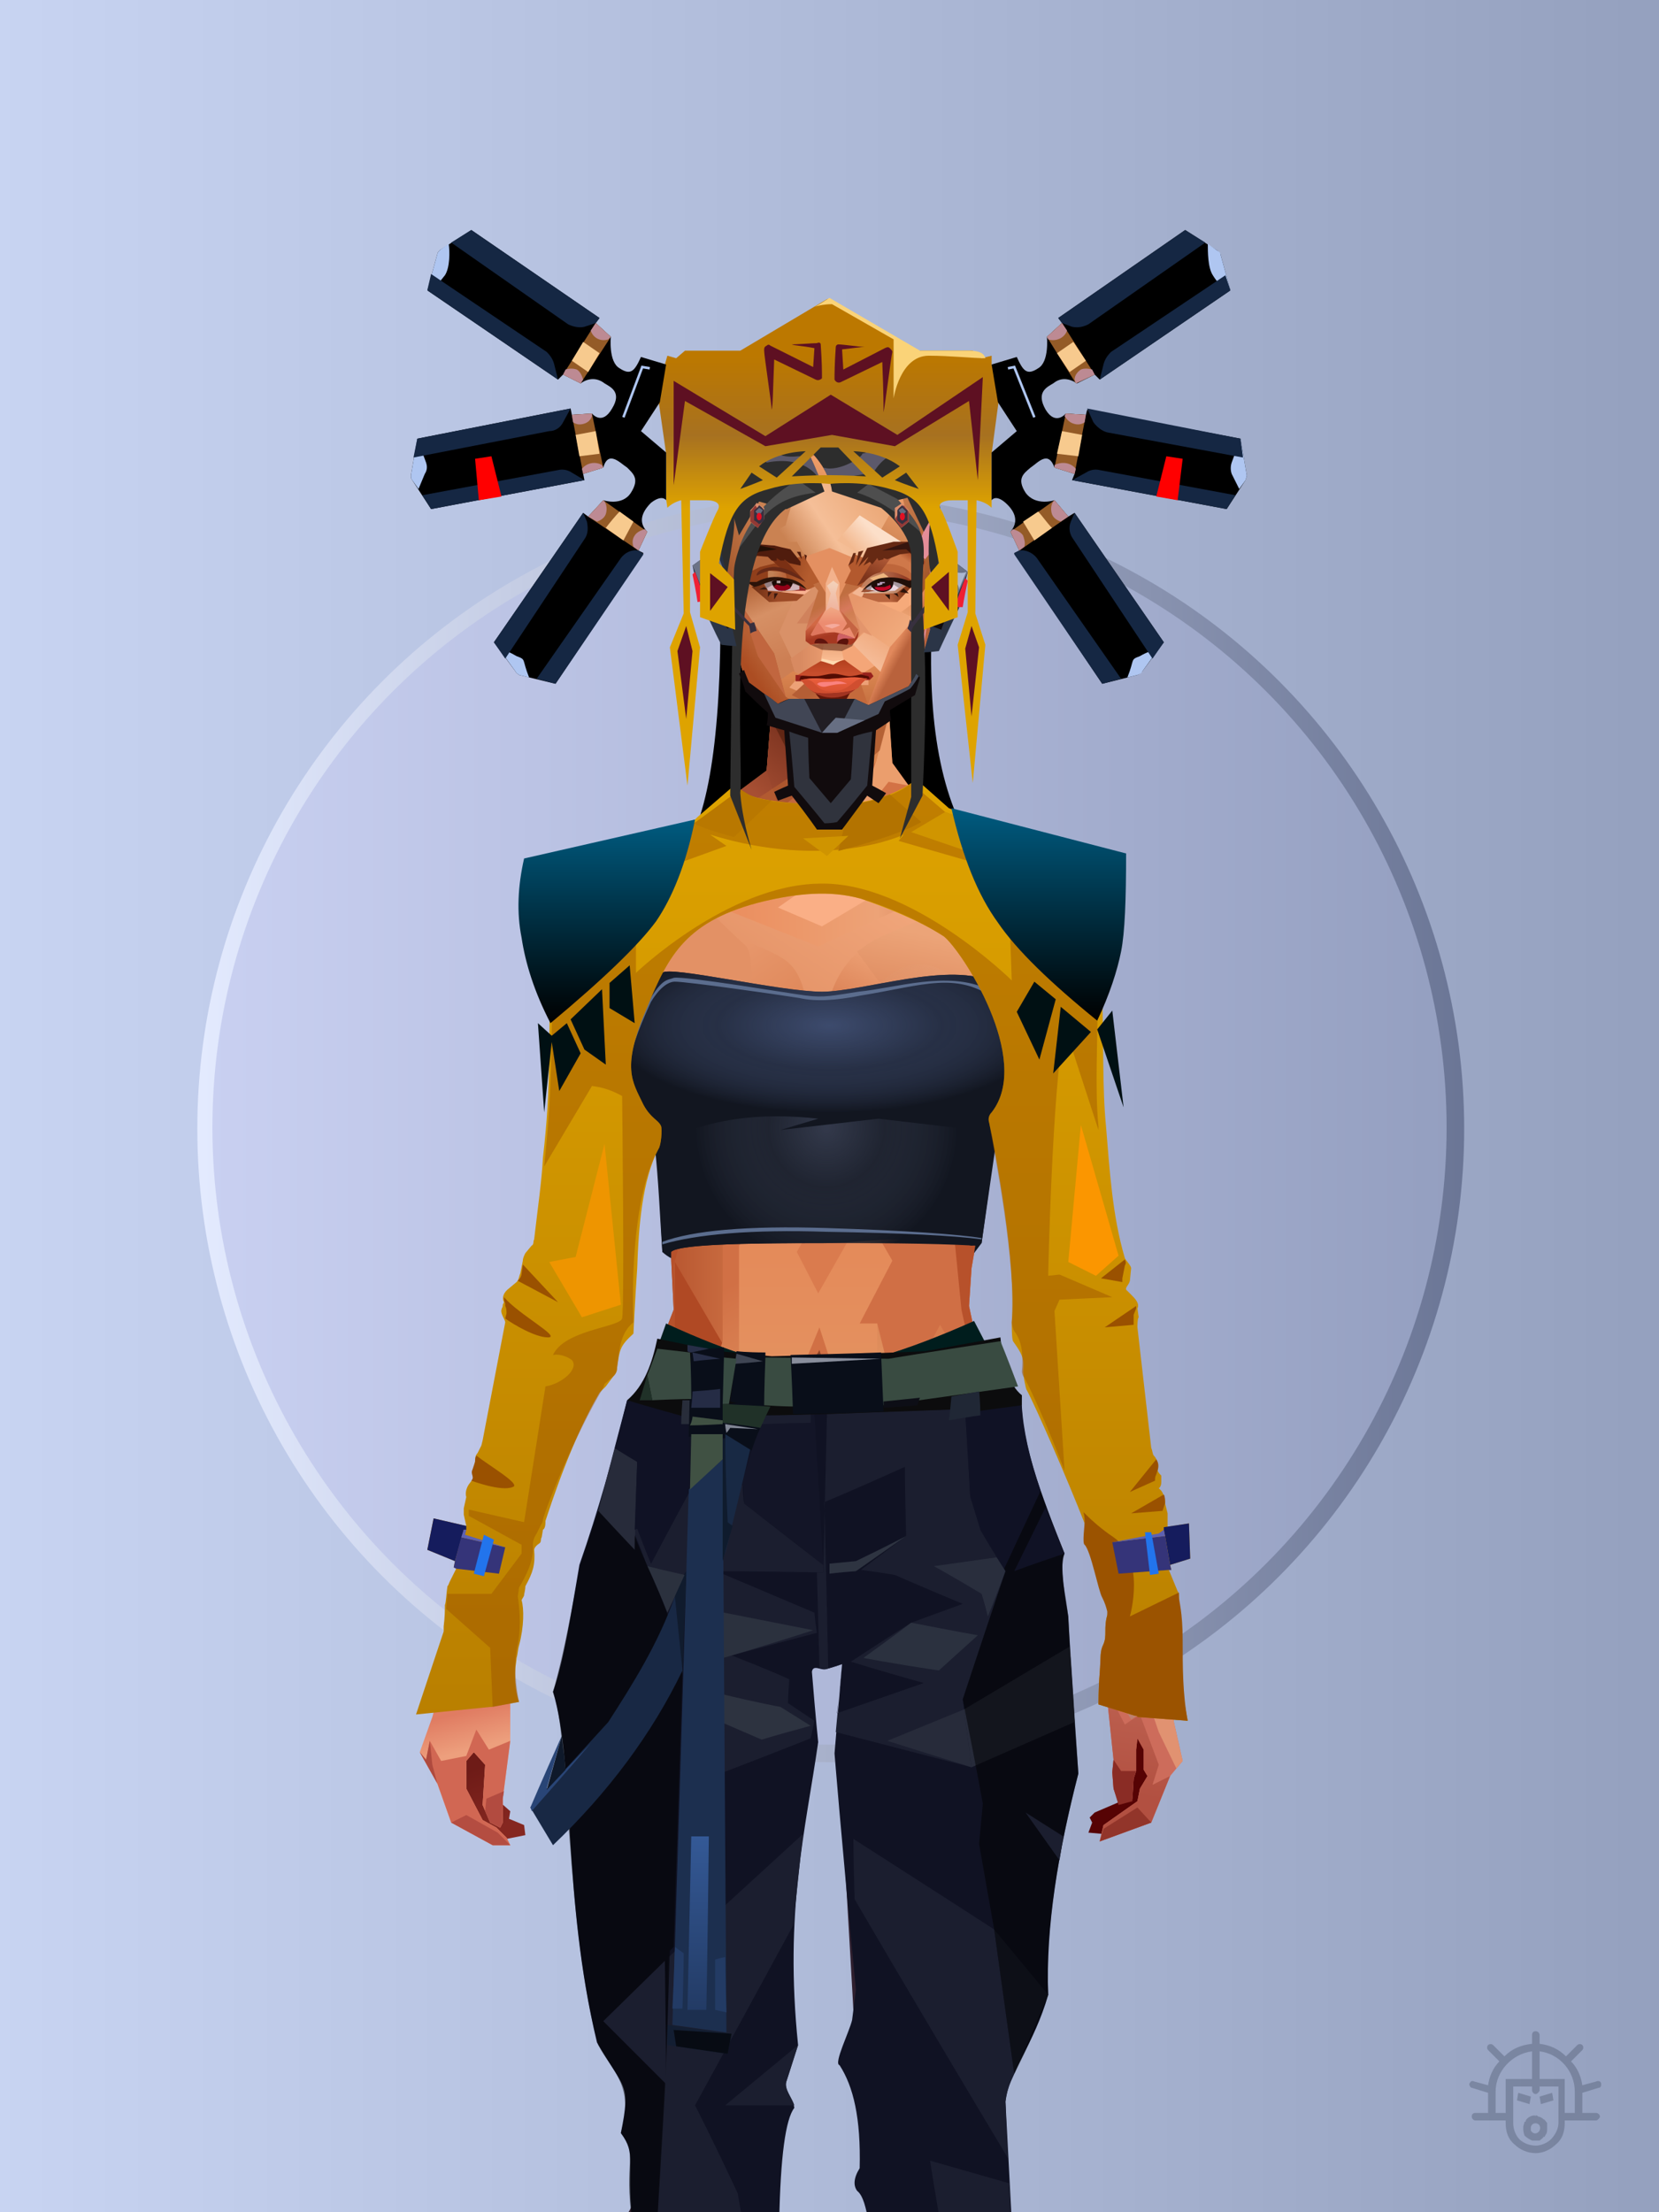 <?xml version="1.0" encoding="UTF-8"?>
<svg width="1320px" height="1760px" viewBox="0 0 1320 1760" version="1.1" xmlns="http://www.w3.org/2000/svg" xmlns:xlink="http://www.w3.org/1999/xlink">
<defs >
<linearGradient x1="0%" y1="41%" x2="100%" y2="41%" id="id-bg-29-Artboard-0">
<stop stop-color="#c8d4f2" offset="0%">
</stop >
<stop stop-color="#94a0be" offset="100%">
</stop >
</linearGradient >
<linearGradient x1="0%" y1="50%" x2="100%" y2="50%" id="id-bg-29-Artboard-1">
<stop stop-color="#e4ebff" offset="0%">
</stop >
<stop stop-color="#6a7595" offset="100%">
</stop >
</linearGradient >
<filter width="106%" height="106%" x="-3%" y="-3%" id="id-bg-29-Artboard-2" filterUnits="objectBoundingBox">
<feGaussianBlur in="SourceGraphic" stdDeviation="10">
</feGaussianBlur >
</filter >
<linearGradient x1="0%" y1="50%" x2="100%" y2="50%" id="id-bg-29-Artboard-3">
<stop stop-color="#c9d0f1" offset="0%">
</stop >
<stop stop-color="#949fc0" offset="100%">
</stop >
</linearGradient >
</defs >
<g stroke="none" stroke-width="1" fill="none" id="id-bg-29-Artboard-4" fill-rule="evenodd">
<g id="id-bg-29-Artboard-5">
<rect fill="url(#id-bg-29-Artboard-0)" width="1320" height="1760" x="0" y="0" id="id-bg-29-Artboard-6">
</rect >
<circle cx="661" cy="898" r="504" fill="url(#id-bg-29-Artboard-1)" id="id-bg-29-Artboard-7" filter="url(#id-bg-29-Artboard-2)">
</circle >
<circle cx="660" cy="897" r="491" fill="url(#id-bg-29-Artboard-3)" id="id-bg-29-Artboard-7">
</circle >
</g >
</g >
<defs >
</defs >
<path d="M 573 462 C 575 572 566 643 545 676 C 514 725 812 735 772 670 C 746 627 736 562 743 473 L 573 462 Z" fill="#000000" id="id-female-5_75_simple_back-0">
</path >
<defs >
<linearGradient x1="100%" y1="46%" x2="12%" y2="47%" id="id-female-6.6_base_4-0">
<stop stop-color="#c5663d" offset="0%">
</stop >
<stop stop-color="#c1633a" offset="21%">
</stop >
<stop stop-color="#eda377" offset="46%">
</stop >
<stop stop-color="#eb8c5c" offset="80%">
</stop >
<stop stop-color="#dc7e50" offset="100%">
</stop >
</linearGradient >
<linearGradient x1="53%" y1="81%" x2="50%" y2="21%" id="id-female-6.6_base_4-1">
<stop stop-color="#cd6c5b" offset="0%">
</stop >
<stop stop-color="#de7862" offset="24%">
</stop >
<stop stop-color="#df8352" offset="100%">
</stop >
</linearGradient >
<linearGradient x1="52%" y1="-4%" x2="46%" y2="70%" id="id-female-6.6_base_4-2">
<stop stop-color="#be6352" offset="0%">
</stop >
<stop stop-color="#b25041" offset="100%">
</stop >
</linearGradient >
<linearGradient x1="46%" y1="43%" x2="15%" y2="43%" id="id-female-6.6_base_4-3">
<stop stop-color="#df8655" offset="0%">
</stop >
<stop stop-color="#b95831" offset="100%">
</stop >
</linearGradient >
<linearGradient x1="54%" y1="37%" x2="12%" y2="72%" id="id-female-6.6_base_4-4">
<stop stop-color="#3c050a" offset="0%">
</stop >
<stop stop-color="#9a4336" offset="100%">
</stop >
</linearGradient >
<linearGradient x1="40%" y1="14%" x2="61%" y2="85%" id="id-female-6.6_base_4-5">
<stop stop-color="#6e1b17" offset="0%">
</stop >
<stop stop-color="#852720" offset="100%">
</stop >
</linearGradient >
<linearGradient x1="27%" y1="47%" x2="91%" y2="49%" id="id-female-6.6_base_4-6">
<stop stop-color="#e19d89" offset="0%">
</stop >
<stop stop-color="#ffbba2" offset="100%">
</stop >
</linearGradient >
<linearGradient x1="47%" y1="60%" x2="49%" y2="79%" id="id-female-6.6_base_4-7">
<stop stop-color="#e78666" offset="0%">
</stop >
<stop stop-color="#e07c62" offset="60%">
</stop >
<stop stop-color="#ed9f7d" offset="100%">
</stop >
</linearGradient >
<linearGradient x1="29%" y1="56%" x2="69%" y2="53%" id="id-female-6.6_base_4-8">
<stop stop-color="#d47d53" offset="0%">
</stop >
<stop stop-color="#c86443" offset="8%">
</stop >
<stop stop-color="#d9774f" offset="18%">
</stop >
<stop stop-color="#d26b50" offset="38%">
</stop >
<stop stop-color="#d1694c" offset="65%">
</stop >
<stop stop-color="#cd6944" offset="81%">
</stop >
<stop stop-color="#be5b3f" offset="100%">
</stop >
</linearGradient >
<linearGradient x1="47%" y1="45%" x2="54%" y2="46%" id="id-female-6.6_base_4-9">
<stop stop-color="#d26a4c" offset="0%">
</stop >
<stop stop-color="#c96947" offset="62%">
</stop >
<stop stop-color="#bc5b3a" offset="77%">
</stop >
<stop stop-color="#d18459" offset="100%">
</stop >
</linearGradient >
<linearGradient x1="51%" y1="7%" x2="50%" y2="100%" id="id-female-6.6_base_4-10">
<stop stop-color="#d26c48" offset="0%">
</stop >
<stop stop-color="#e28f6d" offset="75%">
</stop >
<stop stop-color="#da876b" offset="100%">
</stop >
</linearGradient >
<linearGradient x1="51%" y1="11%" x2="49%" y2="93%" id="id-female-6.6_base_4-11">
<stop stop-color="#dc7e50" offset="0%">
</stop >
<stop stop-color="#da7b4d" offset="73%">
</stop >
<stop stop-color="#e08955" offset="100%">
</stop >
</linearGradient >
<linearGradient x1="51%" y1="-5%" x2="48%" y2="96%" id="id-female-6.6_base_4-12">
<stop stop-color="#d8794c" offset="0%">
</stop >
<stop stop-color="#c6683e" offset="100%">
</stop >
</linearGradient >
<linearGradient x1="50%" y1="19%" x2="50%" y2="69%" id="id-female-6.6_base_4-13">
<stop stop-color="#a84c29" offset="0%">
</stop >
<stop stop-color="#742f19" offset="45%">
</stop >
<stop stop-color="#a54622" offset="100%">
</stop >
</linearGradient >
<linearGradient x1="46%" y1="74%" x2="39%" y2="35%" id="id-female-6.6_base_4-14">
<stop stop-color="#b04f3a" offset="0%">
</stop >
<stop stop-color="#c6644a" offset="51%">
</stop >
<stop stop-color="#9f5738" offset="100%" stop-opacity="0">
</stop >
</linearGradient >
<linearGradient x1="46%" y1="16%" x2="49%" y2="82%" id="id-female-6.6_base_4-15">
<stop stop-color="#9b473d" offset="0%" stop-opacity="0.186">
</stop >
<stop stop-color="#5f2520" offset="100%">
</stop >
</linearGradient >
<linearGradient x1="41%" y1="19%" x2="50%" y2="100%" id="id-female-6.6_base_4-16">
<stop stop-color="#be614b" offset="0%">
</stop >
<stop stop-color="#9e4237" offset="100%">
</stop >
</linearGradient >
<linearGradient x1="50%" y1="31%" x2="45%" y2="50%" id="id-female-6.6_base_4-17">
<stop stop-color="#d06c41" offset="0%">
</stop >
<stop stop-color="#ec8e5f" offset="100%">
</stop >
</linearGradient >
<linearGradient x1="51%" y1="22%" x2="50%" y2="100%" id="id-female-6.6_base_4-18">
<stop stop-color="#b0483c" offset="0%">
</stop >
<stop stop-color="#bd6558" offset="100%">
</stop >
</linearGradient >
<linearGradient x1="49%" y1="0%" x2="50%" y2="100%" id="id-female-6.6_base_4-19">
<stop stop-color="#d47449" offset="0%">
</stop >
<stop stop-color="#e27c59" offset="100%">
</stop >
</linearGradient >
<linearGradient x1="44%" y1="15%" x2="50%" y2="100%" id="id-female-6.6_base_4-20">
<stop stop-color="#b75738" offset="0%">
</stop >
<stop stop-color="#a6503c" offset="100%">
</stop >
</linearGradient >
<linearGradient x1="52%" y1="21%" x2="49%" y2="83%" id="id-female-6.6_base_4-21">
<stop stop-color="#de7b50" offset="0%">
</stop >
<stop stop-color="#e7845d" offset="48%">
</stop >
<stop stop-color="#e28d63" offset="100%">
</stop >
</linearGradient >
<linearGradient x1="85%" y1="60%" x2="15%" y2="60%" id="id-female-6.6_base_4-22">
<stop stop-color="#d27044" offset="0%">
</stop >
<stop stop-color="#c06137" offset="100%">
</stop >
</linearGradient >
<linearGradient x1="50%" y1="-3%" x2="59%" y2="91%" id="id-female-6.6_base_4-23">
<stop stop-color="#ce754c" offset="0%">
</stop >
<stop stop-color="#ca6b41" offset="53%">
</stop >
<stop stop-color="#bf6138" offset="66%">
</stop >
<stop stop-color="#b8522c" offset="100%">
</stop >
</linearGradient >
<linearGradient x1="55%" y1="48%" x2="46%" y2="33%" id="id-female-6.6_base_4-24">
<stop stop-color="#ce6e44" offset="0%">
</stop >
<stop stop-color="#df8152" offset="86%">
</stop >
<stop stop-color="#d37547" offset="100%">
</stop >
</linearGradient >
<linearGradient x1="50%" y1="19%" x2="50%" y2="78%" id="id-female-6.6_base_4-25">
<stop stop-color="#913919" offset="0%">
</stop >
<stop stop-color="#ab4722" offset="50%">
</stop >
<stop stop-color="#842c26" offset="100%">
</stop >
</linearGradient >
<linearGradient x1="50%" y1="10%" x2="50%" y2="43%" id="id-female-6.6_base_4-26">
<stop stop-color="#c26338" offset="0%">
</stop >
<stop stop-color="#c4643b" offset="15%">
</stop >
<stop stop-color="#993e1b" offset="68%">
</stop >
<stop stop-color="#b7512b" offset="100%">
</stop >
</linearGradient >
<linearGradient x1="89%" y1="50%" x2="7%" y2="52%" id="id-female-6.6_base_4-27">
<stop stop-color="#8c371b" offset="0%">
</stop >
<stop stop-color="#b85c4d" offset="53%" stop-opacity="0.199">
</stop >
<stop stop-color="#a3451f" offset="75%">
</stop >
<stop stop-color="#8d381a" offset="100%">
</stop >
</linearGradient >
<linearGradient x1="44%" y1="70%" x2="86%" y2="30%" id="id-female-6.6_base_4-28">
<stop stop-color="#e39165" offset="0%">
</stop >
<stop stop-color="#f0a57a" offset="100%">
</stop >
</linearGradient >
<linearGradient x1="33%" y1="92%" x2="62%" y2="23%" id="id-female-6.6_base_4-29">
<stop stop-color="#c15b34" offset="0%">
</stop >
<stop stop-color="#d27347" offset="40%">
</stop >
<stop stop-color="#efa478" offset="100%">
</stop >
</linearGradient >
<linearGradient x1="35%" y1="94%" x2="47%" y2="12%" id="id-female-6.6_base_4-30">
<stop stop-color="#dc8458" offset="0%">
</stop >
<stop stop-color="#d77e53" offset="40%">
</stop >
<stop stop-color="#eca478" offset="100%">
</stop >
</linearGradient >
<linearGradient x1="50%" y1="54%" x2="27%" y2="9%" id="id-female-6.6_base_4-31">
<stop stop-color="#f7ab80" offset="0%">
</stop >
<stop stop-color="#ddab90" offset="100%" stop-opacity="0.078">
</stop >
</linearGradient >
<linearGradient x1="50%" y1="0%" x2="93%" y2="69%" id="id-female-6.6_base_4-32">
<stop stop-color="#e99a6f" offset="0%">
</stop >
<stop stop-color="#dd8557" offset="70%">
</stop >
<stop stop-color="#c56138" offset="100%">
</stop >
</linearGradient >
<linearGradient x1="36%" y1="84%" x2="25%" y2="44%" id="id-female-6.6_base_4-33">
<stop stop-color="#c98762" offset="0%" stop-opacity="0.509">
</stop >
<stop stop-color="#90492c" offset="35%" stop-opacity="0.675">
</stop >
<stop stop-color="#762e17" offset="100%" stop-opacity="0">
</stop >
</linearGradient >
<linearGradient x1="63%" y1="95%" x2="43%" y2="20%" id="id-female-6.6_base_4-34">
<stop stop-color="#d27146" offset="0%">
</stop >
<stop stop-color="#e29562" offset="46%">
</stop >
<stop stop-color="#d17045" offset="100%">
</stop >
</linearGradient >
<linearGradient x1="40%" y1="0%" x2="50%" y2="86%" id="id-female-6.6_base_4-35">
<stop stop-color="#d87c4d" offset="0%">
</stop >
<stop stop-color="#dd8253" offset="100%">
</stop >
</linearGradient >
<linearGradient x1="50%" y1="0%" x2="50%" y2="92%" id="id-female-6.6_base_4-36">
<stop stop-color="#e58656" offset="0%">
</stop >
<stop stop-color="#e39361" offset="100%">
</stop >
</linearGradient >
<linearGradient x1="33%" y1="79%" x2="21%" y2="44%" id="id-female-6.6_base_4-37">
<stop stop-color="#be6457" offset="0%">
</stop >
<stop stop-color="#983f32" offset="28%" stop-opacity="0.928">
</stop >
<stop stop-color="#762e17" offset="100%" stop-opacity="0">
</stop >
</linearGradient >
<linearGradient x1="4%" y1="47%" x2="92%" y2="45%" id="id-female-6.6_base_4-38">
<stop stop-color="#752b0f" offset="0%">
</stop >
<stop stop-color="#83391d" offset="17%" stop-opacity="0.753">
</stop >
<stop stop-color="#9e4b3d" offset="48%" stop-opacity="0.386">
</stop >
<stop stop-color="#94401f" offset="78%" stop-opacity="0.762">
</stop >
<stop stop-color="#88391a" offset="100%">
</stop >
</linearGradient >
<linearGradient x1="60%" y1="45%" x2="67%" y2="53%" id="id-female-6.6_base_4-39">
<stop stop-color="#d57a51" offset="0%">
</stop >
<stop stop-color="#ffb49c" offset="100%">
</stop >
</linearGradient >
<linearGradient x1="48%" y1="15%" x2="54%" y2="81%" id="id-female-6.6_base_4-40">
<stop stop-color="#d99776" offset="0%" stop-opacity="0.4">
</stop >
<stop stop-color="#e59b75" offset="100%">
</stop >
</linearGradient >
<linearGradient x1="47%" y1="44%" x2="50%" y2="61%" id="id-female-6.6_base_4-41">
<stop stop-color="#943b2f" offset="0%" stop-opacity="0.175">
</stop >
<stop stop-color="#61301b" offset="100%">
</stop >
</linearGradient >
<linearGradient x1="26%" y1="-7%" x2="50%" y2="96%" id="id-female-6.6_base_4-42">
<stop stop-color="#37373f" offset="0%">
</stop >
<stop stop-color="#19191d" offset="100%">
</stop >
</linearGradient >
<linearGradient x1="50%" y1="12%" x2="59%" y2="82%" id="id-female-6.6_base_4-43">
<stop stop-color="#252525" offset="0%">
</stop >
<stop stop-color="#101010" offset="100%">
</stop >
</linearGradient >
<linearGradient x1="25%" y1="-16%" x2="50%" y2="98%" id="id-female-6.6_base_4-44">
<stop stop-color="#37373f" offset="0%">
</stop >
<stop stop-color="#19191d" offset="100%">
</stop >
</linearGradient >
<linearGradient x1="75%" y1="39%" x2="50%" y2="93%" id="id-female-6.6_base_4-45">
<stop stop-color="#252525" offset="0%">
</stop >
<stop stop-color="#000000" offset="100%">
</stop >
</linearGradient >
</defs >
<g transform="translate(334,549)" id="id-female-6.6_base_4-46">
<polygon points="561 754 565 871 565 881 537 893 533 897 535 901 532 909 543 910 597 864" fill="#560304" id="id-female-6.6_base_4-47">
</polygon >
<polygon points="537 282 539 246 535 195 529 158 522 137 484 118 440 111 212 111 188 113 157 123 121 139 111 186 108 221 109 290" fill="url(#id-female-6.6_base_4-0)" id="id-female-6.6_base_4-47">
</polygon >
<polygon points="467 393 474 506 503 589 537 672 556 728 561 754 546 794 552 851 551 861 552 874 556 885 567 882 568 866 570 860 570 843 571 834 576 843 576 859 579 864 573 874 571 884 544 903 541 916 582 901 597 864 607 852 600 821 597 716 589 695 582 655 569 523 544 425" fill="url(#id-female-6.6_base_4-1)" id="id-female-6.6_base_4-47">
</polygon >
<polygon points="546 794 552 851 551 861 552 874 556 885 567 882 568 866 570 860 570 843 571 834 576 843 576 859 579 864 573 874 571 884 544 903 541 916 582 901 597 864 583 871 588 855 573 815 561 823" fill="url(#id-female-6.6_base_4-2)" id="id-female-6.6_base_4-47">
</polygon >
<polygon points="552 851 551 861 552 874 556 887 567 884 568 866 570 860 558 860" fill="#8a2c25" id="id-female-6.6_base_4-47">
</polygon >
<polygon points="544 906 541 916 582 901 571 889" fill="#92352a" id="id-female-6.6_base_4-47">
</polygon >
<polygon points="561 754 548 789 566 819 586 806" fill="#bd8171" id="id-female-6.6_base_4-47">
</polygon >
<polygon points="486 648 477 599 453 529 440 504 437 490 439 460 449 402 456 340 188 343 198 411 202 493 162 596 153 638 266 693 319 721 386 693" fill="url(#id-female-6.6_base_4-3)" id="id-female-6.6_base_4-47">
</polygon >
<polygon points="486 648 477 599 453 529 440 504 437 490 439 460 449 402 456 340 296 353 376 634" fill="#d06f45" id="id-female-6.6_base_4-47">
</polygon >
<g transform="translate(188,0)" id="id-female-6.6_base_4-56">
<polygon points="274 114 253 111 232 100 201 76 188 58 184 1 93 1 88 64 25 111 1 113 103 123 121 135 134 138 149 121 161 117 187 119 225 114" fill="#d37245" id="id-female-6.6_base_4-47">
</polygon >
<polygon points="201 76 188 58 185 12 175 57 155 111 185 73" fill="#eb9e6d" id="id-female-6.6_base_4-47">
</polygon >
<polygon points="149 1 93 1 88 64 108 126 121 135 133 138" fill="#c1663d" id="id-female-6.6_base_4-47">
</polygon >
<polygon points="116 102 120 113 118 115 136 135 150 119 164 71 125 108" fill="#b65c38" id="id-female-6.6_base_4-60">
</polygon >
<polygon points="121 127 133 138 145 124" fill="#ac3f1f" id="id-female-6.6_base_4-61">
</polygon >
<polygon points="136 98 164 71 175 57 186 17 134 51" fill="#da854f" id="id-female-6.6_base_4-62">
</polygon >
<polygon points="97 96 116 80 164 60 178 48 186 17 184 1 93 1 88 64 45 96" fill="#a14f27" opacity="0.654" id="id-female-6.6_base_4-47">
</polygon >
<polygon points="186 17 184 1 93 1 88 64 45 96 66 96" fill="url(#id-female-6.6_base_4-4)" opacity="0.467" id="id-female-6.6_base_4-47">
</polygon >
<polygon points="123 58 176 23 186 17 184 1 93 1 91 22 108 55" fill="#381404" opacity="0.434" id="id-female-6.6_base_4-47">
</polygon >
</g >
<polygon points="41 844 33 856 36 895 64 915 84 911 83 903 71 898 72 892 63 884 52 849" fill="url(#id-female-6.6_base_4-5)" id="id-female-6.6_base_4-47">
</polygon >
<polygon points="315 152 285 173 320 188 357 166" fill="#faaf86" id="id-female-6.6_base_4-67">
</polygon >
<polygon points="327 150 370 130 342 127" fill="#d5774a" id="id-female-6.6_base_4-68">
</polygon >
<polygon points="301 142 303 148 243 131 240 119 276 119" fill="#d5774a" id="id-female-6.6_base_4-69">
</polygon >
<polygon points="159 149 206 123 269 123 303 144 297 118 188 113 157 123 121 139" fill="url(#id-female-6.6_base_4-6)" id="id-female-6.6_base_4-47">
</polygon >
<polygon points="157 123 121 139 153 167 196 134" fill="#ffbba2" id="id-female-6.6_base_4-47">
</polygon >
<polygon points="89 584 77 541 62 551 45 658 34 712 25 741 25 762 10 817 0 845 14 870 25 901 58 919 72 919 69 913 61 905 50 899 37 874 37 852 43 845 52 855 50 887 56 901 64 905 66 901 66 882 72 836 72 800 69 781 64 773 66 735 85 684 121 599 162 510" fill="url(#id-female-6.6_base_4-7)" id="id-female-6.6_base_4-47">
</polygon >
<polygon points="89 584 77 541 62 551 45 658 48 715 121 599 162 510" fill="#d37347" id="id-female-6.6_base_4-47">
</polygon >
<polygon points="55 843 45 827 37 848 17 852 8 836 5 851 0 845 14 870 25 901 58 919 72 919 69 913 61 905 50 899 37 874 37 852 43 845 52 855 50 887 56 901 64 905 66 901 66 882 72 836" fill="#d16753" id="id-female-6.6_base_4-47">
</polygon >
<polygon points="53 882 52 892 56 901 64 905 66 901 66 882 67 876" fill="#b24b40" id="id-female-6.6_base_4-47">
</polygon >
<polygon points="25 901 58 919 72 919 62 909 37 895" fill="#b44d41" id="id-female-6.6_base_4-47">
</polygon >
<polygon points="160 467 145 488 108 578 45 777 48 797 64 773 66 735 85 684 121 599 162 510" fill="#b04c25" id="id-female-6.6_base_4-47">
</polygon >
<polygon points="169 1211 277 1211 282 1183 281 1150 284 1127 286 1114 285 1063 293 972 306 866 311 792 309 768 323 771 337 768 333 817 333 855 339 924 346 1008 348 1113 351 1130 353 1176 361 1211 461 1211 458 1191 456 1170 460 1133 461 1082 505 905 516 839 518 826 512 762 503 706 486 648 482 629 386 690 318 718 266 690 184 629 153 637 132 731 119 781 118 813 123 862 131 916 166 1094 176 1179" fill="url(#id-female-6.6_base_4-8)" id="id-female-6.6_base_4-47">
</polygon >
<polygon points="463 664 416 771 400 819 392 1125 359 1178 398 1204 441 1153 461 1082 505 905 516 839 518 826 515 789 490 714" fill="url(#id-female-6.6_base_4-9)" id="id-female-6.6_base_4-47">
</polygon >
<polygon points="422 1160 395 1199 365 1171 401 1149 384 1120 391 983 411 786 416 771 448 697 454 1013 445 1116 407 1149" fill="url(#id-female-6.6_base_4-10)" id="id-female-6.6_base_4-80">
</polygon >
<polygon points="121 139 111 186 108 221 109 290 96 438 89 464 69 510 89 585 162 510 167 425 162 241" fill="url(#id-female-6.6_base_4-11)" id="id-female-6.6_base_4-47">
</polygon >
<polygon points="101 466 103 488 106 510 160 447 179 359 164 232 187 184 186 179 132 181 161 234 161 321 149 376 151 384 123 461 114 466" fill="url(#id-female-6.6_base_4-12)" id="id-female-6.6_base_4-82">
</polygon >
<polygon points="96 438 89 464 69 510 51 621 101 520 96 476" fill="#ffaf88" id="id-female-6.6_base_4-47">
</polygon >
<polygon points="96 451 128 365 134 316 121 139 111 186 108 221 109 290 96 438" fill="#c5673b" id="id-female-6.6_base_4-47">
</polygon >
<polygon points="184 241 177 248 162 225 138 289 161 321 170 375 161 420 151 411 162 510 167 425 188 343" fill="url(#id-female-6.6_base_4-13)" id="id-female-6.6_base_4-47">
</polygon >
<polygon points="284 1127 286 1114 285 1063 293 972 306 866 311 792 309 768 323 771 337 768 333 817 333 855 339 924 346 1008 375 889 416 771 463 664 490 714 515 790 512 762 503 706 486 648 477 599 471 583 420 650 316 720 201 654 244 742 264 824 275 994" fill="url(#id-female-6.6_base_4-14)" id="id-female-6.6_base_4-47">
</polygon >
<polygon points="298 930 306 866 311 792 309 768 323 771 337 768 333 817 333 855 336 894 347 826 360 784 378 733 388 687 321 739 254 687 267 736 291 821" fill="url(#id-female-6.6_base_4-15)" id="id-female-6.6_base_4-47">
</polygon >
<polygon points="348 1093 348 1113 351 1130 353 1176 361 1211 461 1211 439 1155 422 1136 403 1148 429 1168 400 1202 370 1170 382 1125" fill="url(#id-female-6.6_base_4-16)" id="id-female-6.6_base_4-47">
</polygon >
<polygon points="10 855 8 836 5 851 0 845 14 870" fill="#af4a3e" id="id-female-6.6_base_4-47">
</polygon >
<polygon points="520 500 516 520 544 629 474 500 490 399" fill="url(#id-female-6.6_base_4-17)" id="id-female-6.6_base_4-90">
</polygon >
<polygon points="461 1211 458 1191 456 1170 460 1133 461 1082 439 1155 450 1211" fill="url(#id-female-6.6_base_4-18)" id="id-female-6.6_base_4-47">
</polygon >
<polygon points="220 1149 259 1115 240 1063 232 973 266 819 240 713 201 661 158 650 201 784 183 925 170 1083" fill="url(#id-female-6.6_base_4-19)" id="id-female-6.6_base_4-92">
</polygon >
<polygon points="169 1211 277 1211 282 1183 281 1150 284 1127 286 1114 286 1098 226 1211 207 1211 196 1121 173 1078 150 1014 166 1094 176 1179" fill="url(#id-female-6.6_base_4-20)" id="id-female-6.6_base_4-47">
</polygon >
<polygon points="173 1078 183 924 150 1014" fill="#c56242" id="id-female-6.6_base_4-47">
</polygon >
<polygon points="169 1211 239 1211 230 1196 204 1175 173 1150 176 1179" fill="#8e332e" opacity="0.574" id="id-female-6.6_base_4-47">
</polygon >
<polygon points="221 1130 240 1097 224 1063 224 983 240 804 217 698 190 668 212 771 212 910 190 998 181 1094" fill="url(#id-female-6.6_base_4-21)" id="id-female-6.6_base_4-92">
</polygon >
<polygon points="217 795 221 692 200 667 169 658 200 737" fill="#f09c6b" id="id-female-6.6_base_4-97">
</polygon >
<polygon points="511 476 492 419 481 447 484 356 521 274 533 417" fill="url(#id-female-6.6_base_4-22)" id="id-female-6.6_base_4-98">
</polygon >
<polygon points="569 523 544 425 542 346 537 282 539 246 535 195 529 158 522 137 494 161 419 158 471 211 516 290 525 411 511 477 518 507 535 462 562 543" fill="url(#id-female-6.6_base_4-23)" id="id-female-6.6_base_4-47">
</polygon >
<polygon points="486 389 533 243 501 167 464 207 451 247 463 265" fill="url(#id-female-6.6_base_4-24)" id="id-female-6.6_base_4-100">
</polygon >
<polygon points="473 490 474 506 503 589 537 672 556 728 561 754 567 712 543 623" fill="#ae522f" id="id-female-6.6_base_4-47">
</polygon >
<polygon points="460 328 466 378 474 506 490 425 486 392 469 274 479 230 461 260 454 251" fill="url(#id-female-6.6_base_4-25)" id="id-female-6.6_base_4-47">
</polygon >
<polygon points="440 504 437 490 439 460 449 402 456 340 458 328 325 282 188 343 198 411 202 493 162 596 157 621 161 633 169 599 173 570 204 506 202 458 217 402 286 365 321 352 353 360 422 402 431 493 437 520" fill="url(#id-female-6.6_base_4-26)" id="id-female-6.6_base_4-47">
</polygon >
<polygon points="451 385 456 340 458 328 364 340 330 308 268 343 188 343 194 379 262 368 312 343 335 340 381 368" fill="url(#id-female-6.6_base_4-27)" id="id-female-6.6_base_4-47">
</polygon >
<polygon points="286 328 306 310 330 274 453 252 464 205 421 156 317 204 219 165 210 154 188 180" fill="url(#id-female-6.6_base_4-28)" id="id-female-6.6_base_4-105">
</polygon >
<path d="M 422 195 L 405 190 C 377 190 357 198 343 214 C 329 230 322 250 323 276 C 324 301 331 320 345 333 C 365 351 384 356 405 356 C 425 356 444 347 450 342 C 454 339 457 335 460 328 C 463 323 466 317 467 308 C 469 294 466 276 457 254 L 422 195 Z" fill="url(#id-female-6.6_base_4-29)" id="id-female-6.6_base_4-106">
</path >
<path d="M 422 195 L 417 175 C 386 188 366 196 358 201 C 355 203 351 206 348 208 C 348 209 381 253 448 342 C 454 338 459 332 463 324 C 469 310 469 301 469 293 C 469 287 465 275 459 257 L 422 195 Z" fill="url(#id-female-6.6_base_4-30)" id="id-female-6.6_base_4-106">
</path >
<path d="M 375 226 C 338 253 343 276 343 284 C 343 291 353 319 371 335 C 379 342 422 349 447 331 C 468 316 472 294 458 265 C 427 221 400 208 375 226 Z" fill="url(#id-female-6.6_base_4-31)" opacity="0.282" id="id-female-6.6_base_4-106">
</path >
<path d="M 272 205 C 260 199 243 200 221 209 C 187 227 169 258 168 303 C 167 319 184 342 190 346 C 197 351 212 356 239 353 C 257 351 272 344 284 333 C 303 312 312 288 309 260 C 305 217 291 214 272 205 Z" fill="url(#id-female-6.6_base_4-32)" id="id-female-6.6_base_4-109">
</path >
<path d="M 340 285 C 333 252 328 240 326 248 C 324 254 323 263 323 276 C 324 301 331 320 345 333 C 365 351 382 356 404 356 C 425 356 444 347 450 342 C 456 337 465 325 468 308 C 472 290 465 276 463 268 C 461 263 460 259 458 255 L 442 290 L 399 304 L 366 300 L 340 285 Z" fill="url(#id-female-6.6_base_4-33)" id="id-female-6.6_base_4-106">
</path >
<path d="M 153 637 L 149 654 L 132 731 L 130 739 C 133 730 135 723 137 718 C 140 709 147 691 149 680 C 151 671 155 655 161 633 L 172 570 L 162 596 L 153 637 Z" fill="#7d362e" id="id-female-6.6_base_4-47">
</path >
<path d="M 259 203 C 254 199 240 185 217 163 L 210 153 L 186 180 C 192 211 192 231 186 239 C 175 256 168 277 168 303 C 168 324 190 352 239 344 C 252 342 274 217 259 203 Z" fill="#e39165" id="id-female-6.6_base_4-109">
</path >
<polygon points="175 565 203 550 234 558 241 520 203 455 203 507" fill="#b04924" id="id-female-6.6_base_4-113">
</polygon >
<polygon points="241 442 241 518 229 556 233 629 266 657 316 707 381 659 395 629 364 504 350 504 301 380" fill="url(#id-female-6.6_base_4-34)" id="id-female-6.6_base_4-114">
</polygon >
<polygon points="432 626 427 589 407 518 414 505 450 568 470 618" fill="url(#id-female-6.6_base_4-35)" id="id-female-6.6_base_4-115">
</polygon >
<polygon points="302 376 254 442 254 546 302 590 364 568 364 504 350 504 376 454 345 400" fill="url(#id-female-6.6_base_4-36)" id="id-female-6.6_base_4-114">
</polygon >
<polygon points="317 480 342 436 319 413 300 447" fill="#da7b4e" id="id-female-6.6_base_4-117">
</polygon >
<polygon points="304 541 318 507 329 541 314 549" fill="#d17045" id="id-female-6.6_base_4-118">
</polygon >
<polygon points="306 543 316 578 329 541" fill="#e99a65" id="id-female-6.6_base_4-119">
</polygon >
<path d="M 178 333 C 179 334 180 336 182 338 C 184 342 186 343 189 346 C 190 347 197 351 206 353 C 215 354 226 355 239 353 C 257 351 272 344 284 333 C 293 322 299 313 302 305 C 304 301 307 293 309 277 C 310 274 310 268 309 260 L 228 277 L 207 295 L 178 333 Z" fill="url(#id-female-6.6_base_4-37)" id="id-female-6.6_base_4-109">
</path >
<polygon points="306 543 308 550 324 556 329 541" fill="#e9a376" id="id-female-6.6_base_4-119">
</polygon >
<polygon points="308 543 318 525 323 542 314 548" fill="#8f4427" id="id-female-6.6_base_4-122">
</polygon >
<polygon points="152 641 162 596 176 561 185 617 214 602 246 628 323 690 404 628 423 605 454 605 470 577 477 599 482 629 388 689 337 768 323 771 309 768 259 688 175 639 142 688" fill="url(#id-female-6.6_base_4-38)" opacity="0.442" id="id-female-6.6_base_4-123">
</polygon >
<polygon points="490 154 522 137 484 118 412 123" fill="url(#id-female-6.6_base_4-39)" id="id-female-6.6_base_4-47">
</polygon >
<polygon points="573 785 588 829 602 858 607 852 600 821 597 716 576 763" fill="#e19271" id="id-female-6.6_base_4-47">
</polygon >
<polygon points="574 722 589 695 582 655 533 542" fill="url(#id-female-6.6_base_4-40)" id="id-female-6.6_base_4-47">
</polygon >
<polygon points="172 640 241 690 309 768 323 771 338 768 395 706 469 661 404 650 313 706 217 629" fill="url(#id-female-6.6_base_4-41)" opacity="0.571" id="id-female-6.6_base_4-127">
</polygon >
<g transform="translate(188,270)" id="id-female-6.6_base_4-128">
<polygon points="207 13 207 10 217 2 220 2 239 21 258 39 260 42 250 51 246 52 226 33" fill="url(#id-female-6.6_base_4-42)" id="id-female-6.6_base_4-129">
</polygon >
<polygon points="208 40 218 50 222 50 240 33 257 13 257 9 247 0 244 1 230 19 209 36" fill="url(#id-female-6.6_base_4-43)" id="id-female-6.6_base_4-130">
</polygon >
<polygon points="1 13 1 10 10 2 15 2 32 21 50 39 52 42 42 52 38 52 19 33" fill="url(#id-female-6.6_base_4-44)" id="id-female-6.6_base_4-129">
</polygon >
<polygon points="0 43 10 53 14 53 33 35 50 15 50 11 40 3 36 4 19 23 1 39" fill="url(#id-female-6.6_base_4-45)" id="id-female-6.6_base_4-130">
</polygon >
</g >
</g >
<defs >
<linearGradient x1="68%" y1="4%" x2="68%" y2="39%" id="id-female-6.8_face_4-0">
<stop stop-color="#cf915b" offset="0%">
</stop >
<stop stop-color="#a2582e" offset="100%">
</stop >
</linearGradient >
<linearGradient x1="63%" y1="29%" x2="43%" y2="65%" id="id-female-6.8_face_4-1">
<stop stop-color="#ef9d68" offset="0%">
</stop >
<stop stop-color="#ca8252" offset="100%">
</stop >
</linearGradient >
<linearGradient x1="60%" y1="73%" x2="11%" y2="32%" id="id-female-6.8_face_4-2">
<stop stop-color="#f0a97b" offset="0%">
</stop >
<stop stop-color="#e7976b" offset="100%">
</stop >
</linearGradient >
<linearGradient x1="79%" y1="15%" x2="31%" y2="87%" id="id-female-6.8_face_4-3">
<stop stop-color="#d98757" offset="0%">
</stop >
<stop stop-color="#e99f6f" offset="100%">
</stop >
</linearGradient >
<radialGradient cx="50%" cy="46%" r="72%" id="id-female-6.8_face_4-4" fx="50%" fy="46%" gradientTransform="translate(0.5,0.465) scale(0.889,1) rotate(90) scale(1,1) translate(-0.5,-0.465)">
<stop stop-color="#fbaf7c" offset="0%">
</stop >
<stop stop-color="#8e4218" offset="100%">
</stop >
</radialGradient >
<linearGradient x1="32%" y1="4%" x2="54%" y2="75%" id="id-female-6.8_face_4-5">
<stop stop-color="#b5673b" offset="0%">
</stop >
<stop stop-color="#d69065" offset="38%">
</stop >
<stop stop-color="#cd7f54" offset="100%">
</stop >
</linearGradient >
<linearGradient x1="11%" y1="50%" x2="57%" y2="50%" id="id-female-6.8_face_4-6">
<stop stop-color="#d88a61" offset="0%">
</stop >
<stop stop-color="#f4a678" offset="100%">
</stop >
</linearGradient >
<linearGradient x1="50%" y1="0%" x2="50%" y2="100%" id="id-female-6.8_face_4-7">
<stop stop-color="#df8a54" offset="0%">
</stop >
<stop stop-color="#bd693b" offset="100%">
</stop >
</linearGradient >
<linearGradient x1="50%" y1="0%" x2="50%" y2="65%" id="id-female-6.8_face_4-8">
<stop stop-color="#e8a174" offset="0%">
</stop >
<stop stop-color="#f9bb92" offset="100%">
</stop >
</linearGradient >
<linearGradient x1="93%" y1="38%" x2="20%" y2="70%" id="id-female-6.8_face_4-9">
<stop stop-color="#eba776" offset="0%">
</stop >
<stop stop-color="#f5bf98" offset="60%">
</stop >
<stop stop-color="#ca8252" offset="100%">
</stop >
</linearGradient >
<linearGradient x1="17%" y1="66%" x2="58%" y2="41%" id="id-female-6.8_face_4-10">
<stop stop-color="#f3ba91" offset="0%">
</stop >
<stop stop-color="#fcdfc9" offset="100%">
</stop >
</linearGradient >
<linearGradient x1="25%" y1="46%" x2="50%" y2="58%" id="id-female-6.8_face_4-11">
<stop stop-color="#b55e35" offset="0%">
</stop >
<stop stop-color="#c46a3c" offset="100%">
</stop >
</linearGradient >
<linearGradient x1="75%" y1="15%" x2="41%" y2="68%" id="id-female-6.8_face_4-12">
<stop stop-color="#f0aa7e" offset="0%">
</stop >
<stop stop-color="#f5bb97" offset="100%">
</stop >
</linearGradient >
<linearGradient x1="43%" y1="47%" x2="85%" y2="53%" id="id-female-6.8_face_4-13">
<stop stop-color="#903f1b" offset="0%">
</stop >
<stop stop-color="#b45c2e" offset="100%">
</stop >
</linearGradient >
<linearGradient x1="65%" y1="43%" x2="13%" y2="55%" id="id-female-6.8_face_4-14">
<stop stop-color="#7b3014" offset="0%">
</stop >
<stop stop-color="#813113" offset="100%">
</stop >
</linearGradient >
<linearGradient x1="85%" y1="61%" x2="16%" y2="50%" id="id-female-6.8_face_4-15">
<stop stop-color="#e3956c" offset="0%">
</stop >
<stop stop-color="#d0825c" offset="100%">
</stop >
</linearGradient >
<linearGradient x1="50%" y1="34%" x2="72%" y2="84%" id="id-female-6.8_face_4-16">
<stop stop-color="#c06e40" offset="0%">
</stop >
<stop stop-color="#d7795c" offset="42%">
</stop >
<stop stop-color="#d07e52" offset="59%">
</stop >
<stop stop-color="#db885d" offset="100%">
</stop >
</linearGradient >
<linearGradient x1="50%" y1="50%" x2="50%" y2="78%" id="id-female-6.8_face_4-17">
<stop stop-color="#f3b28c" offset="0%">
</stop >
<stop stop-color="#ec8c70" offset="100%">
</stop >
</linearGradient >
<linearGradient x1="36%" y1="33%" x2="50%" y2="71%" id="id-female-6.8_face_4-18">
<stop stop-color="#d26945" offset="0%">
</stop >
<stop stop-color="#a63821" offset="100%">
</stop >
</linearGradient >
<linearGradient x1="0%" y1="50%" x2="100%" y2="50%" id="id-female-6.8_face_4-19">
<stop stop-color="#c46f40" offset="0%">
</stop >
<stop stop-color="#df9f77" offset="42%">
</stop >
<stop stop-color="#c36f3f" offset="100%">
</stop >
</linearGradient >
<linearGradient x1="50%" y1="57%" x2="-8%" y2="54%" id="id-female-6.8_face_4-20">
<stop stop-color="#9c4a26" offset="0%">
</stop >
<stop stop-color="#662a11" offset="100%">
</stop >
</linearGradient >
<linearGradient x1="14%" y1="61%" x2="23%" y2="56%" id="id-female-6.8_face_4-21">
<stop stop-color="#ab4b21" offset="0%">
</stop >
<stop stop-color="#b45c31" offset="100%">
</stop >
</linearGradient >
<linearGradient x1="48%" y1="50%" x2="55%" y2="57%" id="id-female-6.8_face_4-22">
<stop stop-color="#e1885b" offset="0%">
</stop >
<stop stop-color="#b8603b" offset="100%">
</stop >
</linearGradient >
<linearGradient x1="50%" y1="0%" x2="43%" y2="121%" id="id-female-6.8_face_4-23">
<stop stop-color="#f3d2ba" offset="0%">
</stop >
<stop stop-color="#eeab96" offset="100%">
</stop >
</linearGradient >
<linearGradient x1="100%" y1="37%" x2="80%" y2="57%" id="id-female-6.8_face_4-24">
<stop stop-color="#9e421e" offset="0%">
</stop >
<stop stop-color="#cf784a" offset="100%">
</stop >
</linearGradient >
<linearGradient x1="55%" y1="43%" x2="43%" y2="53%" id="id-female-6.8_face_4-25">
<stop stop-color="#be663b" offset="0%">
</stop >
<stop stop-color="#b3592e" offset="100%">
</stop >
</linearGradient >
<linearGradient x1="72%" y1="4%" x2="28%" y2="76%" id="id-female-6.8_face_4-26">
<stop stop-color="#b15a37" offset="0%">
</stop >
<stop stop-color="#7d341b" offset="100%">
</stop >
</linearGradient >
<linearGradient x1="22%" y1="50%" x2="83%" y2="50%" id="id-female-6.8_face_4-27">
<stop stop-color="#c2805e" offset="0%">
</stop >
<stop stop-color="#903a22" offset="100%">
</stop >
</linearGradient >
<linearGradient x1="82%" y1="54%" x2="50%" y2="59%" id="id-female-6.8_face_4-28">
<stop stop-color="#843818" offset="0%">
</stop >
<stop stop-color="#ba663f" offset="100%">
</stop >
</linearGradient >
<linearGradient x1="25%" y1="53%" x2="75%" y2="52%" id="id-female-6.8_face_4-29">
<stop stop-color="#e1bb9f" offset="0%">
</stop >
<stop stop-color="#c08666" offset="100%">
</stop >
</linearGradient >
<linearGradient x1="50%" y1="0%" x2="50%" y2="80%" id="id-female-6.8_face_4-30">
<stop stop-color="#b2401e" offset="0%">
</stop >
<stop stop-color="#c84d2c" offset="100%">
</stop >
</linearGradient >
<linearGradient x1="50%" y1="0%" x2="50%" y2="100%" id="id-female-6.8_face_4-31">
<stop stop-color="#ec5f3d" offset="0%">
</stop >
<stop stop-color="#d65032" offset="100%">
</stop >
</linearGradient >
<linearGradient x1="109%" y1="50%" x2="23%" y2="43%" id="id-female-6.8_face_4-32">
<stop stop-color="#b55d33" offset="0%">
</stop >
<stop stop-color="#c18055" offset="100%">
</stop >
</linearGradient >
</defs >
<g transform="translate(561,332)" id="id-female-6.8_face_4-33">
<g transform="translate(172,115)" id="id-female-6.8_face_4-34">
<polygon points="14 1 18 0 25 8 27 21 24 41 14 66 0 68" fill="url(#id-female-6.8_face_4-0)" id="id-female-6.8_face_4-35">
</polygon >
<polygon points="12 48 19 50 23 42 26 24 20 12 12 22" fill="#cb8154" id="id-female-6.8_face_4-36">
</polygon >
<polygon points="11 21 17 10 20 5 24 7 26 24 20 36 18 31 20 16 9 29" fill="#8e4015" id="id-female-6.8_face_4-37">
</polygon >
<polygon points="10 28 11 38 8 45 13 49 19 38 13 24" fill="#7d3102" id="id-female-6.8_face_4-38">
</polygon >
<polygon points="12 18 17 17 18 9" fill="#5b1c00" id="id-female-6.8_face_4-39">
</polygon >
<polygon points="18 50 10 51 8 50 5 61 12 63 14 61" fill="#e68969" id="id-female-6.8_face_4-40">
</polygon >
</g >
<g transform="translate(0,113)" id="id-female-6.8_face_4-41">
<polygon points="13 0 5 0 0 13 4 36 13 63 25 67" fill="#d07c59" id="id-female-6.8_face_4-42">
</polygon >
<polygon points="5 9 0 13 4 36 13 63 25 67 13 24" fill="#ca7f53" id="id-female-6.8_face_4-42">
</polygon >
<polygon points="18 46 14 47 7 32 11 26 4 9 6 5 16 20 17 29" fill="#ab5e32" id="id-female-6.8_face_4-44">
</polygon >
<polygon points="13 62 20 62 18 49 11 53" fill="#ae6135" id="id-female-6.8_face_4-45">
</polygon >
<polygon points="25 68 13 63 20 62 17 46 14 47 13 44 14 29 17 26 14 22 10 19 10 11 17 20" fill="#7d3001" id="id-female-6.8_face_4-46">
</polygon >
<polygon points="13 9 4 3 5 0 12 0" fill="#e19b77" id="id-female-6.8_face_4-47">
</polygon >
</g >
<path d="M 29 199 C 21 167 16 144 15 130 C 4 44 33 0 103 0 C 180 0 191 63 186 119 C 183 157 173 191 170 202 C 169 206 167 213 164 217 C 143 234 127 244 115 249 L 81 249 C 71 246 56 236 36 218 C 34 215 32 208 29 199 Z" fill="#d1865a" opacity="0.966" id="id-female-6.8_face_4-48">
</path >
<polygon points="36 106 25 118 37 39 104 9 160 39 166 105 106 122" fill="url(#id-female-6.8_face_4-1)" id="id-female-6.8_face_4-49">
</polygon >
<polygon points="120 178 110 136 130 128 178 139 169 176 139 192" fill="url(#id-female-6.8_face_4-2)" id="id-female-6.8_face_4-50">
</polygon >
<polygon points="169 161 135 146 164 134 176 140" fill="#f6aa7a" id="id-female-6.8_face_4-51">
</polygon >
<polygon points="169 161 156 155 176 140" fill="url(#id-female-6.8_face_4-3)" id="id-female-6.8_face_4-51">
</polygon >
<path d="M 19 155 C 17 145 16 137 15 130 C 4 44 33 0 103 0 C 180 0 191 63 186 119 C 185 128 184 136 183 145 L 148 128 L 142 124 L 162 99 C 162 80 157 59 148 36 C 125 28 107 26 95 28 C 83 31 66 39 45 53 L 39 91 L 28 114 L 42 106 L 19 155 Z" fill="url(#id-female-6.8_face_4-4)" opacity="0.966" id="id-female-6.8_face_4-48">
</path >
<polygon points="77 145 37 128 23 149 57 218 88 200" fill="url(#id-female-6.8_face_4-5)" id="id-female-6.8_face_4-54">
</polygon >
<polygon points="69 192 59 171 70 146 85 132 94 140 87 186" fill="#d99168" id="id-female-6.8_face_4-55">
</polygon >
<polygon points="85 180 68 192 72 205 130 208 138 197 114 170" fill="url(#id-female-6.8_face_4-6)" id="id-female-6.8_face_4-56">
</polygon >
<polygon points="74 204 70 202 57 211 76 239 132 235 143 205 136 197 125 204" fill="url(#id-female-6.8_face_4-7)" id="id-female-6.8_face_4-57">
</polygon >
<polygon points="91 200 95 178 107 178 112 200" fill="url(#id-female-6.8_face_4-8)" id="id-female-6.8_face_4-58">
</polygon >
<path d="M 38 101 L 64 86 C 69 68 73 57 76 53 C 79 50 94 46 119 41 L 151 70 L 126 114 L 81 113 L 73 99 L 38 101 Z" fill="url(#id-female-6.8_face_4-9)" id="id-female-6.8_face_4-59">
</path >
<polygon points="156 99 123 78 105 98 127 111" fill="url(#id-female-6.8_face_4-10)" id="id-female-6.8_face_4-60">
</polygon >
<polygon points="91 200 93 192 102 194 110 193 112 200" fill="#ffd9b0" id="id-female-6.8_face_4-58">
</polygon >
<polygon points="74 218 67 215 74 207 130 206 130 213 119 213" fill="#eda177" id="id-female-6.8_face_4-62">
</polygon >
<polygon points="80 211 69 221 89 231 120 232 129 227 123 209" fill="url(#id-female-6.8_face_4-11)" id="id-female-6.8_face_4-63">
</polygon >
<polygon points="141 204 117 180 128 170 150 185" fill="url(#id-female-6.8_face_4-12)" id="id-female-6.8_face_4-64">
</polygon >
<polygon points="28 151 39 132 64 125 49 107 32 109 23 145" fill="#b6663a" id="id-female-6.8_face_4-65">
</polygon >
<polygon points="80 110 93 132 80 138 34 131 27 127 44 119" fill="url(#id-female-6.8_face_4-13)" id="id-female-6.8_face_4-66">
</polygon >
<polygon points="30 117 27 127 45 106 61 121 79 130 56 105 40 104" fill="url(#id-female-6.8_face_4-14)" id="id-female-6.8_face_4-67">
</polygon >
<polygon points="91 140 73 164 89 164 121 175 126 171 133 174 113 148" fill="url(#id-female-6.8_face_4-15)" id="id-female-6.8_face_4-68">
</polygon >
<polygon points="84 181 93 185 109 186 117 182 120 177" fill="#642c18" opacity="0.599" id="id-female-6.8_face_4-69">
</polygon >
<polygon points="123 135 114 141 123 168 123 174 117 180 81 173 80 170 81 166 90 138 86 133 101 127" fill="url(#id-female-6.8_face_4-16)" id="id-female-6.8_face_4-70">
</polygon >
<polygon points="79 111 99 104 121 113 107 143 98 143" fill="#e49061" id="id-female-6.8_face_4-71">
</polygon >
<polygon points="101 119 96 132 96 153 83 175 120 176 107 154 107 132" fill="url(#id-female-6.8_face_4-17)" id="id-female-6.8_face_4-72">
</polygon >
<polygon points="90 163 83 175 99 175" fill="#df765d" id="id-female-6.8_face_4-72">
</polygon >
<path d="M 80 170 L 80 178 L 84 181 L 90 180 L 109 180 L 116 181 C 118 180 120 178 121 176 C 122 174 122 172 122 170 L 119 176 C 114 174 109 172 103 171 C 98 171 92 172 85 174 L 84 173 L 95 154 L 93 156 L 80 170 Z" fill="url(#id-female-6.8_face_4-18)" id="id-female-6.8_face_4-74">
</path >
<path d="M 105 179 C 106 177 109 176 111 176 C 113 176 116 176 119 176 C 115 174 111 173 107 172 C 106 172 105 174 105 179 Z" fill="#ce6065" id="id-female-6.8_face_4-74">
</path >
<path d="M 87 180 L 98 180 C 96 177 94 176 91 176 C 89 176 87 177 87 180 Z" fill="#60140d" id="id-female-6.8_face_4-76">
</path >
<path d="M 105 180 L 113 181 C 115 178 114 176 112 176 C 109 176 106 177 105 180 Z" fill="#5b120b" id="id-female-6.8_face_4-77">
</path >
<polygon points="88 220 94 227 111 227 116 218" fill="#621608" id="id-female-6.8_face_4-78">
</polygon >
<path d="M 76 233 C 85 229 94 226 103 226 C 112 226 121 229 130 233 L 117 246 L 86 246 L 76 233 Z" fill="url(#id-female-6.8_face_4-19)" id="id-female-6.8_face_4-79">
</path >
<path d="M 113 227 C 117 228 122 230 130 233 L 117 246 L 101 242 L 113 227 Z" fill="#f5b78e" opacity="0.499" id="id-female-6.8_face_4-79">
</path >
<path d="M 94 229 C 99 227 100 227 105 227 C 107 227 109 228 112 228 C 109 233 106 236 104 237 C 96 232 93 229 94 229 Z" fill="#f0ba9f" id="id-female-6.8_face_4-79">
</path >
<polygon points="80 140 73 146 51 147 37 135 46 132 51 138 73 140" fill="url(#id-female-6.8_face_4-20)" id="id-female-6.8_face_4-82">
</polygon >
<path d="M 26 119 L 39 110 L 50 111 L 53 114 L 57 114 L 57 112 L 60 114 L 63 114 L 63 113 L 67 116 L 76 118 L 76 115 L 68 105 C 63 104 59 103 55 102 C 52 102 46 101 39 101 L 26 115 L 26 119 Z" fill="#501c0d" id="id-female-6.8_face_4-83">
</path >
<polygon points="26 119 39 110 43 107 57 105 39 101 26 115" fill="#220f06" id="id-female-6.8_face_4-83">
</polygon >
<polygon points="77 113 73 107 76 107" fill="#501c0d" id="id-female-6.8_face_4-85">
</polygon >
<polygon points="80 114 79 109 81 110" fill="#501c0d" id="id-female-6.8_face_4-86">
</polygon >
<path d="M 29 199 C 21 167 16 144 15 130 C 15 129 28 148 55 188 L 64 222 L 88 242 L 104 239 L 118 242 L 129 230 C 154 219 166 214 164 217 C 143 234 127 244 115 249 L 81 249 C 71 246 56 236 36 218 C 34 215 32 208 29 199 Z" fill="url(#id-female-6.8_face_4-21)" opacity="0.966" id="id-female-6.8_face_4-48">
</path >
<path d="M 118 242 L 129 230 L 147 183 L 167 160 L 172 141 L 186 119 C 183 157 173 191 170 202 C 169 206 167 213 164 217 C 145 232 132 241 125 245 C 122 246 120 245 118 242 Z" fill="url(#id-female-6.8_face_4-22)" opacity="0.966" id="id-female-6.8_face_4-48">
</path >
<polygon points="42 190 29 150 55 188 64 222" fill="#c1673f" opacity="0.966" id="id-female-6.8_face_4-48">
</polygon >
<path d="M 182 70 C 184 81 184 98 184 122 C 176 168 172 195 170 202 C 169 206 167 213 164 217 C 150 228 140 235 134 239 L 163 214 L 179 154 L 179 108 L 175 113 L 168 106 L 182 70 Z" fill="#e58f9b" opacity="0.966" id="id-female-6.8_face_4-48">
</path >
<path d="M 95 166 L 101 168 C 107 166 108 165 107 165 C 104 164 100 164 95 166 Z" fill="#f5aa9c" id="id-female-6.8_face_4-91">
</path >
<polygon points="107 154 100 151 96 154 100 140 97 134 102 130 106 133 104 140" fill="url(#id-female-6.8_face_4-23)" id="id-female-6.8_face_4-92">
</polygon >
<polygon points="108 154 122 169 119 175 115 167 109 170 113 164" fill="#c56443" id="id-female-6.8_face_4-93">
</polygon >
<path d="M 166 131 C 169 130 171 129 172 127 C 173 125 174 121 175 115 L 164 104 L 151 105 L 137 122 L 166 131 Z" fill="url(#id-female-6.8_face_4-24)" id="id-female-6.8_face_4-94">
</path >
<polygon points="123 135 117 140 124 143 131 139" fill="#f3b693" id="id-female-6.8_face_4-95">
</polygon >
<path d="M 111 132 L 124 135 L 168 130 C 165 125 162 121 157 119 C 152 117 147 116 139 117 L 119 109 L 114 118 L 116 122 L 111 132 Z" fill="url(#id-female-6.8_face_4-25)" id="id-female-6.8_face_4-96">
</path >
<polygon points="121 134 134 113 150 109 138 125" fill="url(#id-female-6.8_face_4-26)" id="id-female-6.8_face_4-97">
</polygon >
<path d="M 124 135 C 128 128 134 124 142 123 C 150 122 158 125 168 132 L 124 135 Z" fill="url(#id-female-6.8_face_4-27)" id="id-female-6.8_face_4-98">
</path >
<polygon points="125 143 138 147 153 147 165 134 158 130 127 138" fill="url(#id-female-6.8_face_4-28)" id="id-female-6.8_face_4-99">
</polygon >
<path d="M 128 135 L 126 139 L 151 140 L 160 134 C 155 130 150 128 145 128 C 140 128 134 131 128 135 Z" fill="#e9d5df" id="id-female-6.8_face_4-100">
</path >
<path d="M 130 140 L 133 135 L 150 133 L 156 137 L 160 134 C 155 130 149 128 142 129 C 135 130 130 133 126 139 L 130 140 Z" fill="#000000" opacity="0.295" id="id-female-6.8_face_4-101">
</path >
<polygon points="124 140 143 140 152 140 160 134 158 133 151 138 128 139" fill="url(#id-female-6.8_face_4-29)" id="id-female-6.8_face_4-102">
</polygon >
<polygon points="129 135 128 137 136 138 129 139 124 139 125 138" fill="#9d5133" id="id-female-6.8_face_4-103">
</polygon >
<polygon points="134 130 131 128 142 124 146 127" fill="#edb57f" id="id-female-6.8_face_4-104">
</polygon >
<path d="M 132 134 C 134 137 137 139 142 139 C 148 138 150 135 150 130 C 145 129 141 129 138 129 C 136 130 134 131 132 134 Z" fill="#200c09" id="id-female-6.8_face_4-105">
</path >
<path d="M 135 135 C 135 137 137 138 142 138 C 147 137 149 136 147 133 C 147 134 145 134 143 135 C 141 135 138 135 135 135 Z" fill="#bf0526" id="id-female-6.8_face_4-105">
</path >
<polygon points="139 132 137 132 137 134 141 133 141 132 143 132 143 131 139 131" fill="#b49ebb" id="id-female-6.8_face_4-107">
</polygon >
<path d="M 125 138 C 132 133 138 130 144 130 C 150 130 156 132 163 136 L 171 129 L 162 130 C 154 127 147 127 140 128 C 134 129 129 133 125 138 Z" fill="#200f09" id="id-female-6.8_face_4-108">
</path >
<polygon points="147 145 147 141 143 141" fill="#2d130a" id="id-female-6.8_face_4-109">
</polygon >
<polygon points="150 140 154 143 153 140" fill="#2d130a" id="id-female-6.8_face_4-110">
</polygon >
<polygon points="155 139 162 140 158 136 157 137" fill="#2d130a" id="id-female-6.8_face_4-111">
</polygon >
<polygon points="122 119 130 111 126 118 131 115 133 117 137 112 138 114 142 113 142 112 145 113 155 109 163 108 174 117 174 112 162 99 150 99 129 104" fill="#662913" id="id-female-6.8_face_4-112">
</polygon >
<polygon points="160 105 174 117 174 112 162 99 141 106" fill="#36150e" id="id-female-6.8_face_4-112">
</polygon >
<polygon points="77 210 72 210 72 205 79 205 125 203 132 203 134 206 131 209" fill="#97211c" id="id-female-6.8_face_4-114">
</polygon >
<polygon points="77 209 75 209 76 206 102 200 130 206 131 208" fill="#530c03" id="id-female-6.8_face_4-115">
</polygon >
<path d="M 74 205 C 80 206 84 206 88 206 C 93 206 97 204 102 204 C 107 204 111 206 115 206 C 118 206 122 205 126 204 C 121 200 116 197 111 193 C 110 193 106 194 102 197 C 96 195 93 194 92 194 C 87 197 80 201 74 205 Z" fill="url(#id-female-6.8_face_4-30)" id="id-female-6.8_face_4-116">
</path >
<path d="M 76 209 C 79 211 86 224 103 223 C 119 222 123 211 129 208 C 117 206 117 207 101 208 C 94 209 90 206 76 209 Z" fill="#a13421" id="id-female-6.8_face_4-117">
</path >
<path d="M 76 209 C 78 210 80 215 86 218 C 90 221 118 219 122 215 C 124 212 127 209 129 208 C 117 206 117 207 101 208 C 94 209 90 206 76 209 Z" fill="url(#id-female-6.8_face_4-31)" id="id-female-6.8_face_4-117">
</path >
<path d="M 76 209 C 78 210 80 215 86 218 C 90 221 118 219 122 215 C 124 212 127 209 129 208 C 117 206 118 217 102 218 C 85 219 90 206 76 209 Z" fill="#d04e2f" id="id-female-6.8_face_4-117">
</path >
<path d="M 89 212 C 91 214 94 215 97 214 C 101 213 106 212 113 212 C 109 210 106 210 104 210 C 99 211 96 210 91 211 C 90 211 90 212 89 212 Z" fill="#fa827f" id="id-female-6.8_face_4-120">
</path >
<polygon points="50 128 50 122 64 123 65 128" fill="url(#id-female-6.8_face_4-32)" id="id-female-6.8_face_4-121">
</polygon >
<path d="M 41 126 C 47 123 52 121 57 122 C 62 123 70 126 80 131 C 72 123 63 119 54 119 C 46 120 41 122 41 126 Z" fill="#662917" id="id-female-6.8_face_4-122">
</path >
<polygon points="60 139 79 141 84 137" fill="#f8b291" id="id-female-6.8_face_4-123">
</polygon >
<polygon points="69 138 80 138 80 137 75 134 75 137" fill="#902727" id="id-female-6.8_face_4-124">
</polygon >
<path d="M 47 132 L 50 138 C 56 138 60 139 63 138 C 66 138 70 138 75 137 C 75 136 75 135 75 134 C 71 130 65 129 61 128 C 56 127 51 129 47 132 Z" fill="#d2b3b9" id="id-female-6.8_face_4-125">
</path >
<path d="M 53 131 C 54 135 56 138 61 138 C 66 138 69 136 70 131 C 66 129 62 128 60 128 C 58 128 56 129 53 131 Z" fill="#250b06" id="id-female-6.8_face_4-126">
</path >
<path d="M 57 133 C 55 134 54 135 55 135 C 56 137 58 138 61 138 C 64 138 66 137 68 136 C 68 135 67 133 65 133 C 63 135 60 134 57 133 Z" fill="#920017" id="id-female-6.8_face_4-126">
</path >
<path d="M 47 132 L 49 136 C 54 133 57 132 58 132 C 71 131 75 135 75 134 C 71 130 65 129 61 128 C 56 127 51 129 47 132 Z" fill="#000000" opacity="0.3" id="id-female-6.8_face_4-125">
</path >
<polygon points="57 132 57 130 60 130 60 132" fill="#bda7a9" id="id-female-6.8_face_4-129">
</polygon >
<path d="M 33 131 L 39 135 L 43 134 C 50 131 56 129 61 130 C 66 130 72 132 81 137 C 77 132 72 129 64 128 C 56 126 48 127 41 131 L 33 131 Z" fill="#2c1309" id="id-female-6.8_face_4-130">
</path >
<polygon points="43 137 47 135 50 137" fill="#3a180f" id="id-female-6.8_face_4-131">
</polygon >
<polygon points="50 139 50 143 53 139" fill="#3a180f" id="id-female-6.8_face_4-132">
</polygon >
<polygon points="55 140 58 140 55 145" fill="#3a180f" id="id-female-6.8_face_4-133">
</polygon >
<polygon points="122 107 126 106 120 118" fill="#662913" id="id-female-6.8_face_4-134">
</polygon >
<polygon points="118 108 120 108 118 115 114 118" fill="#662913" id="id-female-6.8_face_4-135">
</polygon >
</g >
<defs >
<linearGradient x1="50%" y1="18%" x2="50%" y2="63%" id="id-female-10_shaman_tights_2-0">
<stop stop-color="#0e2126" offset="0%">
</stop >
<stop stop-color="#2f4c61" offset="100%">
</stop >
</linearGradient >
<linearGradient x1="37%" y1="48%" x2="62%" y2="53%" id="id-female-10_shaman_tights_2-1">
<stop stop-color="#2e1f2e" offset="0%">
</stop >
<stop stop-color="#312332" offset="14%">
</stop >
<stop stop-color="#3b303d" offset="29%">
</stop >
<stop stop-color="#4b444f" offset="44%">
</stop >
<stop stop-color="#2e1f2e" offset="100%">
</stop >
</linearGradient >
<linearGradient x1="63%" y1="46%" x2="37%" y2="53%" id="id-female-10_shaman_tights_2-2">
<stop stop-color="#2e1f2e" offset="0%">
</stop >
<stop stop-color="#312332" offset="14%">
</stop >
<stop stop-color="#3b303d" offset="29%">
</stop >
<stop stop-color="#4b444f" offset="44%">
</stop >
<stop stop-color="#2e1f2e" offset="100%">
</stop >
</linearGradient >
</defs >
<g transform="translate(451,1051)" id="id-female-10_shaman_tights_2-3">
<path d="M 52 709 L 160 709 L 165 681 L 164 648 L 167 625 L 169 612 L 168 561 L 176 470 L 189 364 L 194 290 L 192 266 L 206 269 L 220 266 L 216 315 L 216 353 L 222 422 L 229 506 L 231 611 L 234 628 L 236 674 L 244 709 L 344 709 L 341 689 L 339 668 L 343 631 L 344 580 L 388 403 L 399 337 L 401 324 L 395 260 L 386 204 L 369 146 L 362 95 L 337 25 L 324 0 C 268 25 226 37 199 37 C 171 38 131 26 79 2 L 45 94 L 36 135 L 15 229 L 2 279 L 1 311 L 6 360 L 14 414 L 49 592 L 59 677 L 52 709 Z" fill="url(#id-female-10_shaman_tights_2-0)" opacity="0.596" id="id-female-10_shaman_tights_2-4">
</path >
<path d="M 341 36 L 337 25 L 324 0 C 268 25 226 37 199 37 C 171 38 131 26 79 2 L 65 42 C 106 63 151 73 199 72 C 248 71 295 59 341 36 Z" fill="#001d1d" id="id-female-10_shaman_tights_2-4">
</path >
<path d="M 218 375 C 221 427 228 544 229 568 C 230 599 229 619 233 639 C 234 649 235 664 236 678 C 237 689 239 700 242 709 L 345 709 C 345 708 343 695 340 669 L 344 633 L 346 578 C 367 495 382 433 390 394 C 391 391 391 386 392 383 C 395 368 216 360 218 375 Z" fill="url(#id-female-10_shaman_tights_2-1)" id="id-female-10_shaman_tights_2-6">
</path >
<path d="M 220 398 L 221 411 C 234 414 264 420 306 420 C 333 420 360 418 387 413 C 388 409 389 405 389 401 C 297 416 235 402 220 398 Z" fill="#071c1c" id="id-female-10_shaman_tights_2-6">
</path >
<path d="M 319 311 C 296 229 293 50 293 50 L 283 64 C 283 64 289 267 276 306 C 264 344 249 381 216 350 C 216 350 216 363 218 382 C 242 390 316 408 391 389 C 395 371 396 357 397 353 C 397 353 343 393 319 311 Z" fill="#001d1d" id="id-female-10_shaman_tights_2-6">
</path >
<path d="M 188 375 C 183 426 170 544 170 568 C 169 599 171 619 167 639 C 164 659 161 709 161 709 L 49 709 C 49 709 56 700 57 677 C 57 663 55 644 51 620 C 43 569 18 440 8 381 C 5 367 190 359 188 375 Z" fill="url(#id-female-10_shaman_tights_2-2)" id="id-female-10_shaman_tights_2-6">
</path >
<path d="M 186 396 L 184 409 C 171 412 140 418 96 418 C 69 418 41 416 13 411 C 13 407 12 403 11 399 C 106 414 170 400 186 396 Z" fill="#071c1c" id="id-female-10_shaman_tights_2-6">
</path >
<path d="M 83 309 C 107 227 110 48 110 48 L 120 62 C 120 62 114 265 127 304 C 140 342 157 379 191 348 C 191 348 190 360 188 380 C 163 387 86 406 9 387 C 5 369 4 355 4 351 C 4 351 59 391 83 309 Z" fill="#001d1d" id="id-female-10_shaman_tights_2-6">
</path >
</g >
<defs >
<radialGradient cx="52%" cy="35%" r="46%" id="id-female-11_tube_top-0" fx="52%" fy="35%" gradientTransform="translate(0.524,0.347) scale(0.398,1) rotate(90) scale(1,3) translate(-0.524,-0.347)">
<stop stop-color="#3d4b6d" offset="0%">
</stop >
<stop stop-color="#3d4b6d" offset="51%" stop-opacity="0.482">
</stop >
<stop stop-color="#121620" offset="100%">
</stop >
</radialGradient >
<radialGradient cx="50%" cy="10%" r="93%" id="id-female-11_tube_top-1" fx="50%" fy="10%" gradientTransform="translate(0.5,0.105) scale(0.414,1) rotate(90) scale(1,1) translate(-0.5,-0.105)">
<stop stop-color="#33394b" offset="0%">
</stop >
<stop stop-color="#343a4b" offset="44%" stop-opacity="0.39">
</stop >
<stop stop-color="#121620" offset="100%">
</stop >
</radialGradient >
</defs >
<g transform="translate(494,773)" id="id-female-11_tube_top-2">
<path d="M 287 216 C 297 147 302 112 302 112 C 309 102 316 92 319 84 C 314 50 306 27 297 9 C 263 -9 193 16 160 16 C 127 16 38 -5 33 1 C 28 7 20 14 18 18 C 8 37 0 54 0 75 C 5 91 13 105 24 118 C 30 142 31 186 33 223 C 36 225 40 223 40 223 C 46 217 96 216 161 216 C 198 216 235 207 279 218 C 284 217 287 216 287 216 Z" fill="#121620" id="id-female-11_tube_top-3">
</path >
<path d="M 302 112 C 309 102 316 92 319 84 C 314 50 306 27 297 9 C 263 -9 193 16 160 16 C 127 16 38 -5 33 1 C 28 7 20 14 18 18 C 8 37 0 54 0 75 C 5 91 13 105 24 118 C 30 142 302 112 302 112 Z" fill="url(#id-female-11_tube_top-0)" id="id-female-11_tube_top-3">
</path >
<path d="M 40 228 C 38 227 35 225 33 223 C 31 194 30 166 27 139 C 68 116 112 112 157 117 L 127 126 L 205 117 L 299 128 L 287 216 L 281 224 L 282 218 C 244 216 202 216 157 216 C 123 216 45 216 40 223 L 40 228 Z" fill="url(#id-female-11_tube_top-1)" id="id-female-11_tube_top-5">
</path >
<path d="M 33 217 L 33 215 C 57 206 100 202 164 204 C 227 206 269 209 287 212 L 287 213 C 265 210 224 208 164 207 C 104 205 60 209 33 217 Z" fill="#5b6d8e" id="id-female-11_tube_top-6">
</path >
<path d="M 318 78 C 318 78 318 76 317 73 C 315 71 314 69 314 69 C 304 42 297 24 292 14 C 260 -1 219 13 189 16 C 169 19 162 21 147 19 C 138 18 49 3 42 5 C 37 7 33 5 22 24 C 15 36 9 50 3 70 C 3 72 0 73 0 75 L 2 80 C 2 81 3 80 5 77 C 7 69 9 61 12 53 C 14 47 18 37 24 24 C 30 14 37 8 43 8 C 53 8 123 18 142 21 C 155 24 171 23 191 19 C 216 15 235 10 252 9 C 267 8 280 11 290 17 C 300 41 307 59 311 72 C 311 73 314 75 318 78 Z" fill="#5b6d8e" id="id-female-11_tube_top-3">
</path >
</g >
<defs >
<linearGradient x1="50%" y1="0%" x2="50%" y2="100%" id="id-female-12_hacker_pants-0">
<stop stop-color="#1c2f4f" offset="0%">
</stop >
<stop stop-color="#1c2f4f" offset="100%">
</stop >
</linearGradient >
<linearGradient x1="50%" y1="0%" x2="50%" y2="100%" id="id-female-12_hacker_pants-1">
<stop stop-color="#345996" offset="0%">
</stop >
<stop stop-color="#233b65" offset="100%">
</stop >
</linearGradient >
</defs >
<g transform="translate(422,1064)" id="id-female-12_hacker_pants-2">
<path d="M 198 703 C 120 703 81 703 81 703 C 76 654 85 651 72 633 C 80 593 75 599 53 561 C 25 444 36 342 18 282 C 27 256 33 216 39 181 C 54 138 66 95 77 50 C 286 47 391 46 391 46 C 389 80 407 127 425 172 C 422 177 423 194 428 222 C 430 264 433 305 436 347 C 420 409 410 469 412 523 C 401 562 380 586 378 608 L 383 703 C 307 703 269 703 269 703 C 267 693 265 683 260 679 C 257 675 257 669 262 661 C 263 621 257 596 246 579 C 241 578 254 552 256 543 C 258 527 259 519 259 519 C 247 394 242 331 242 331 C 246 284 248 260 248 260 C 239 263 235 264 235 264 C 231 265 225 260 224 266 C 227 303 229 322 229 322 C 219 392 202 456 213 563 C 207 582 204 591 204 591 C 201 598 209 605 210 613 C 203 622 199 652 198 703 Z" fill="#101223" id="id-female-12_hacker_pants-3">
</path >
<path d="M 169 703 C 166 688 165 681 165 681 C 143 634 131 611 131 611 C 183 516 209 468 209 468 C 212 443 214 419 217 395 C 146 460 110 493 110 493 C 110 569 104 634 101 703 C 146 703 169 703 169 703 Z" fill="#1b1e2f" id="id-female-12_hacker_pants-4">
</path >
<path d="M 223 319 C 175 338 151 347 151 347 C 134 239 125 185 125 185 C 118 194 115 198 115 198 C 100 187 93 182 93 182 C 86 163 82 154 82 154 L 85 152 L 96 180 C 124 127 139 100 139 100 C 159 112 169 118 169 118 C 169 127 170 132 170 132 C 212 165 233 181 233 181 C 233 185 233 187 233 187 C 176 186 148 186 148 186 C 200 208 226 219 226 219 C 227 230 228 235 228 235 C 183 247 160 253 160 253 C 191 265 206 272 206 272 C 205 285 205 291 205 291 L 226 305 C 224 315 223 319 223 319 Z" fill="#1b1e2f" id="id-female-12_hacker_pants-5">
</path >
<path d="M 149 283 C 182 291 199 294 199 294 C 215 304 223 309 223 309 C 197 316 184 320 184 320 L 147 304 C 148 290 149 283 149 283 Z" fill="#2d3340" id="id-female-12_hacker_pants-6">
</path >
<path d="M 225 233 C 175 249 150 256 150 256 L 149 218 C 200 228 225 233 225 233 Z" fill="#2b313e" id="id-female-12_hacker_pants-7">
</path >
<path d="M 93 182 C 113 187 123 189 123 189 L 109 219 C 99 194 93 182 93 182 Z" fill="#2b313e" id="id-female-12_hacker_pants-8">
</path >
<path d="M 83 169 C 84 123 85 99 85 99 C 73 92 67 88 67 88 L 54 138 C 73 159 83 169 83 169 Z" fill="#272b3a" id="id-female-12_hacker_pants-9">
</path >
<path d="M 188 62 L 226 61 L 233 181 L 170 132 C 170 123 170 119 170 119 L 168 117 C 178 82 185 64 188 62 Z" fill="#131527" id="id-female-12_hacker_pants-10">
</path >
<path d="M 346 57 C 349 104 350 127 350 127 C 372 111 383 102 383 102 C 366 136 358 153 358 153 C 370 173 377 184 378 186 L 378 186 C 378 186 378 186 378 186 L 344 288 C 349 324 351 342 351 342 L 243 314 L 248 260 C 246 286 244 299 244 299 C 290 283 313 275 313 275 C 274 264 255 258 255 258 C 287 237 303 227 303 227 L 344 212 C 308 197 290 189 290 189 C 272 186 263 185 263 185 C 287 167 299 158 299 158 C 298 123 298 104 298 103 L 298 103 L 298 103 C 256 122 234 131 234 131 L 237 263 L 248 260 C 239 263 235 264 235 264 C 231 263 230 263 230 263 L 228 187 L 233 187 L 233 187 C 235 103 236 61 236 61 C 310 58 346 57 346 57 Z" fill="#1b1e2f" id="id-female-12_hacker_pants-11">
</path >
<path d="M 213 563 L 155 611 L 210 611 C 208 604 201 598 204 591 C 210 572 213 563 213 563 Z" fill="#1b1e2f" id="id-female-12_hacker_pants-12">
</path >
<path d="M 380 653 C 298 516 258 447 258 447 C 257 415 257 399 257 399 C 332 447 369 471 369 471 L 385 586 C 382 593 380 595 378 608 C 379 638 380 653 380 653 Z" fill="#1b1e2f" id="id-female-12_hacker_pants-13">
</path >
<path d="M 381 673 C 339 661 318 655 318 655 C 323 687 326 703 326 703 L 382 704 C 382 683 381 673 381 673 Z" fill="#1b1e2f" id="id-female-12_hacker_pants-14">
</path >
<path d="M 429 246 L 345 296 C 349 327 351 342 351 342 L 433 306 C 431 266 429 246 429 246 Z" fill="#272b3a" id="id-female-12_hacker_pants-15">
</path >
<path d="M 351 342 L 284 321 L 345 296 C 349 327 351 342 351 342 Z" fill="#272b3a" id="id-female-12_hacker_pants-16">
</path >
<path d="M 265 255 C 290 237 303 227 303 227 C 339 234 356 237 356 237 L 325 265 C 285 259 265 255 265 255 Z" fill="#2b313f" id="id-female-12_hacker_pants-17">
</path >
<path d="M 364 222 C 361 210 359 204 359 204 C 334 189 321 182 321 182 L 371 175 L 378 186 C 369 210 364 222 364 222 Z" fill="#292e3d" id="id-female-12_hacker_pants-18">
</path >
<path d="M 238 188 C 238 183 238 180 238 180 L 259 178 C 286 165 299 158 299 158 L 259 186 C 245 187 238 188 238 188 Z" fill="#2e3441" id="id-female-12_hacker_pants-19">
</path >
<path d="M 377 184 C 396 143 406 122 406 122 C 397 96 392 73 391 54 L 346 60 L 350 127 L 358 153 C 370 174 377 184 377 184 Z" fill="#101225" id="id-female-12_hacker_pants-20">
</path >
<path d="M 188 62 C 186 64 185 66 184 69 C 210 68 223 68 223 68 L 223 61 C 200 62 188 62 188 62 Z" fill="#1b1e2f" id="id-female-12_hacker_pants-21">
</path >
<path d="M 109 563 C 141 568 157 570 157 570 C 159 559 160 554 160 554 L 109 547 C 109 558 109 563 109 563 Z" fill="#131e32" id="id-female-12_hacker_pants-22">
</path >
<path d="M 116 564 L 114 551 L 160 554 L 157 570 C 130 566 116 564 116 564 Z" fill="#070b13" id="id-female-12_hacker_pants-23">
</path >
<path d="M 156 553 C 127 549 113 547 113 547 C 122 263 126 121 126 121 L 153 97 C 155 401 156 553 156 553 Z" fill="url(#id-female-12_hacker_pants-0)" id="id-female-12_hacker_pants-24">
</path >
<path d="M 155 493 C 150 494 147 495 147 495 C 147 522 147 535 147 535 L 156 537 C 155 508 155 493 155 493 Z" fill="#233b64" id="id-female-12_hacker_pants-25">
</path >
<path d="M 140 535 C 130 535 125 535 125 535 C 127 443 128 397 128 397 L 142 397 C 141 489 140 535 140 535 Z" fill="url(#id-female-12_hacker_pants-1)" id="id-female-12_hacker_pants-26">
</path >
<path d="M 113 534 C 118 534 121 534 121 534 C 122 504 122 490 122 490 L 115 485 C 114 518 113 534 113 534 Z" fill="#233b65" id="id-female-12_hacker_pants-27">
</path >
<path d="M 124 186 C 122 241 121 268 121 268 L 115 206 L 124 186 Z" fill="#101b2d" id="id-female-12_hacker_pants-28">
</path >
<polygon points="385 586 412 523 369 471" fill="#1b1e2f" id="id-female-12_hacker_pants-29">
</polygon >
<path d="M 406 122 L 377 184 L 378 186 C 355 254 344 288 344 288 C 355 343 360 371 360 371 L 357 403 L 369 471 L 385 586 C 395 566 405 545 412 523 C 410 483 415 429 436 347 L 428 224 C 427 206 420 187 425 172 C 419 157 413 142 406 122 Z" fill="#000000" fill-opacity="0.5" id="id-female-12_hacker_pants-30">
</path >
<path d="M 81 703 C 94 703 101 703 101 703 C 106 622 108 581 108 581 C 110 519 111 488 111 488 C 113 486 114 485 114 485 L 121 268 C 114 220 97 194 83 158 L 83 169 L 54 138 L 40 180 C 33 214 28 247 18 282 C 31 312 28 468 54 563 C 65 584 83 595 72 633 C 86 651 74 656 81 703 Z" fill="#000000" fill-opacity="0.5" id="id-female-12_hacker_pants-31">
</path >
<path d="M 96 180 C 116 142 126 124 126 124 L 126 64 L 77 50 L 67 88 L 85 99 L 83 153 L 85 152 C 92 171 96 180 96 180 Z" fill="#101225" id="id-female-12_hacker_pants-32">
</path >
<path d="M 121 265 C 97 315 62 362 18 404 C 6 384 0 374 0 374 L 62 306 C 82 275 102 243 115 206 C 119 245 121 265 121 265 Z" fill="#182844" id="id-female-12_hacker_pants-33">
</path >
<path d="M 0 374 C 1 376 1 377 1 377 C 33 341 48 323 48 323 C 25 347 13 359 13 359 L 25 317 C 8 355 0 374 0 374 Z" fill="#294576" id="id-female-12_hacker_pants-34">
</path >
<path d="M 25 317 C 26 328 27 333 27 333 L 28 344 L 13 360 L 25 317 Z" fill="#0f192a" id="id-female-12_hacker_pants-35">
</path >
<path d="M 77 50 C 91 38 97 20 101 1 C 134 8 151 11 151 11 L 192 15 C 273 13 314 11 314 11 L 374 0 C 376 21 381 38 391 46 L 391 54 L 346 60 L 346 57 L 236 61 C 204 62 188 62 188 62 L 126 64 C 93 55 77 50 77 50 Z" fill="#0c0c0d" id="id-female-12_hacker_pants-36">
</path >
<path d="M 120 69 C 125 69 128 69 128 69 C 128 56 128 50 128 50 L 121 50 C 120 63 120 69 120 69 Z" fill="#282d3a" id="id-female-12_hacker_pants-37">
</path >
<path d="M 155 172 C 170 111 177 80 177 80 L 155 77 C 155 141 155 172 155 172 Z" fill="#182944" id="id-female-12_hacker_pants-38">
</path >
<path d="M 153 178 C 158 159 161 150 161 150 C 158 148 157 147 157 147 C 155 103 155 81 155 81 L 153 81 C 153 146 153 178 153 178 Z" fill="#0f1b2d" id="id-female-12_hacker_pants-39">
</path >
<path d="M 155 68 C 155 61 155 58 155 58 L 160 56 C 157 64 155 68 155 68 Z" stroke="#979797" id="id-female-12_hacker_pants-40">
</path >
<path d="M 155 80 C 136 79 126 79 126 79 C 127 33 128 10 128 10 L 154 8 C 155 56 155 80 155 80 Z" fill="#090e19" id="id-female-12_hacker_pants-41">
</path >
<path d="M 128 56 C 129 47 129 43 129 43 C 144 42 151 41 151 41 L 151 56 C 136 56 128 56 128 56 Z" fill="#252c45" id="id-female-12_hacker_pants-42">
</path >
<path d="M 128 49 C 128 24 127 12 127 12 C 110 10 101 9 101 9 C 96 23 93 30 93 30 L 97 50 C 118 49 128 49 128 49 Z" fill="#394a41" id="id-female-12_hacker_pants-43">
</path >
<path d="M 97 50 L 87 50 L 93 30 C 96 44 97 50 97 50 Z" fill="#203128" id="id-female-12_hacker_pants-44">
</path >
<path d="M 130 19 L 129 12 L 151 17 C 137 18 130 19 130 19 Z" fill="#272e47" id="id-female-12_hacker_pants-45">
</path >
<path d="M 155 77 L 176 90 C 180 78 183 72 183 72 C 185 61 186 55 186 55 C 187 27 187 12 187 12 C 172 12 164 11 164 11 C 161 38 159 51 159 51 C 163 52 165 52 165 52 L 158 53 C 156 69 155 77 155 77 Z" fill="#090e19" id="id-female-12_hacker_pants-46">
</path >
<path d="M 127 70 C 129 66 129 63 129 63 C 145 65 153 66 153 66 L 153 69 C 136 70 127 70 127 70 Z" fill="#405143" id="id-female-12_hacker_pants-47">
</path >
<path d="M 156 76 C 155 71 155 69 155 69 L 181 73 L 159 72 C 157 75 156 76 156 76 Z" fill="#808593" id="id-female-12_hacker_pants-48">
</path >
<path d="M 163 21 C 178 20 185 19 185 19 L 164 13 C 163 18 163 21 163 21 Z" fill="#3f4553" id="id-female-12_hacker_pants-49">
</path >
<path d="M 186 54 C 201 55 209 55 209 55 C 257 54 281 54 281 54 C 352 44 388 39 388 39 C 379 15 374 3 374 3 C 315 12 285 17 285 17 L 187 16 C 186 42 186 54 186 54 Z" fill="#394b41" id="id-female-12_hacker_pants-50">
</path >
<path d="M 125 11 C 125 8 125 6 125 6 C 136 8 142 9 142 9 L 128 12 C 126 12 125 11 125 11 Z" fill="#272e47" id="id-female-12_hacker_pants-51">
</path >
<path d="M 209 61 C 208 30 207 14 207 14 C 255 13 279 12 279 12 L 281 59 C 233 61 209 61 209 61 Z" fill="#090e19" id="id-female-12_hacker_pants-52">
</path >
<path d="M 153 68 C 173 70 183 72 183 72 C 188 61 191 55 191 55 L 153 53 C 153 63 153 68 153 68 Z" fill="#203128" id="id-female-12_hacker_pants-53">
</path >
<path d="M 308 54 C 309 50 310 48 310 48 C 291 50 281 51 281 51 L 281 56 C 299 55 308 54 308 54 Z" fill="#0d0e16" id="id-female-12_hacker_pants-54">
</path >
<path d="M 333 66 C 350 63 358 62 358 62 C 358 50 357 43 357 43 L 335 47 C 334 59 333 66 333 66 Z" fill="#202735" id="id-female-12_hacker_pants-55">
</path >
<polygon points="208 21 208 16 279 17" fill="#898e9c" id="id-female-12_hacker_pants-56">
</polygon >
<path d="M 108 594 C 75 561 58 544 58 544 L 107 496 C 108 562 108 594 108 594 Z" fill="#1b1e2f" id="id-female-12_hacker_pants-57">
</path >
<path d="M 421 416 L 394 378 L 424 397 C 422 410 421 416 421 416 Z" fill="#1b1e2f" id="id-female-12_hacker_pants-58">
</path >
<path d="M 425 172 C 398 181 385 186 385 186 L 410 135 C 420 160 425 172 425 172 Z" fill="#101225" id="id-female-12_hacker_pants-59">
</path >
<polygon points="127 121 153 97 153 77 128 77" fill="#405143" id="id-female-12_hacker_pants-60">
</polygon >
<path d="M 164 17 L 154 16 L 153 53 L 158 53 C 162 29 164 17 164 17 Z" fill="#384b42" id="id-female-12_hacker_pants-61">
</path >
</g >
<defs >
<linearGradient x1="50%" y1="0%" x2="50%" y2="100%" id="id-female-13_shaman_shoulders_2_color-0">
<stop stop-color="#dea300" offset="0%">
</stop >
<stop stop-color="#b97f00" offset="100%">
</stop >
</linearGradient >
<linearGradient x1="50%" y1="0%" x2="50%" y2="100%" id="id-female-13_shaman_shoulders_2_color-1">
<stop stop-color="#005b80" offset="0%">
</stop >
<stop stop-color="#000000" offset="100%">
</stop >
</linearGradient >
<linearGradient x1="50%" y1="0%" x2="50%" y2="100%" id="id-female-13_shaman_shoulders_2_color-2">
<stop stop-color="#005b80" offset="0%">
</stop >
<stop stop-color="#000000" offset="100%">
</stop >
</linearGradient >
</defs >
<g transform="translate(331,620)" id="id-female-13_shaman_shoulders_2_color-3">
<path d="M 253 5 L 224 30 L 222 32 L 125 65 C 125 65 109 110 107 161 C 105 214 108 240 101 301 C 100 320 97 340 94 366 C 93 368 94 370 92 371 L 87 377 C 86 379 85 381 85 383 L 83 393 C 82 395 82 398 80 400 L 74 405 C 70 408 68 412 70 416 C 69 418 69 418 69 419 C 69 420 68 421 68 422 C 67 425 71 430 71 432 L 53 526 L 52 530 L 49 536 C 47 538 47 541 47 543 C 46 548 45 550 45 551 C 45 553 46 556 45 557 L 42 561 C 40 564 39 568 40 571 L 38 580 L 38 585 L 40 594 L 14 588 L 9 613 L 31 622 L 30 627 L 32 628 L 27 638 C 26 640 26 641 25 642 C 24 649 24 654 23 657 C 23 661 23 666 22 674 L 22 678 L 0 744 L 59 738 L 60 738 L 82 734 C 82 734 78 724 79 708 C 79 706 80 701 80 699 C 81 696 81 692 82 689 C 86 674 86 660 84 653 C 85 651 86 650 86 649 C 86 648 87 645 87 642 C 93 631 95 625 94 613 C 94 612 95 610 98 608 C 100 607 99 604 100 603 L 101 597 C 103 596 103 592 103 590 C 107 578 124 525 146 488 L 151 483 L 157 475 C 159 473 160 471 160 468 C 162 454 162 451 173 441 C 173 441 174 418 176 389 C 177 357 180 318 193 294 C 195 291 196 279 195 276 C 193 271 187 270 181 259 C 172 240 163 230 184 181 C 201 140 215 112 277 97 C 303 91 329 88 354 95 C 374 102 400 112 420 125 C 434 136 491 223 458 265 C 456 267 455 270 456 273 C 461 296 478 386 474 432 C 474 434 474 445 475 447 C 482 457 484 460 483 471 C 483 473 485 485 486 486 C 493 499 518 556 532 592 C 532 595 533 597 536 598 C 541 603 544 610 544 617 C 544 632 545 636 548 641 C 551 647 552 654 550 665 C 547 675 550 681 547 688 C 544 694 545 698 544 711 C 543 723 543 736 543 736 L 572 745 C 573 745 574 745 574 746 L 614 749 C 610 728 607 707 607 686 C 607 663 607 654 607 650 C 607 649 607 647 606 646 L 599 629 L 601 629 L 600 625 L 616 620 L 615 592 L 596 595 L 598 595 L 598 590 C 598 589 598 586 598 584 L 596 576 C 596 572 595 569 593 566 L 591 564 C 591 564 593 563 593 559 C 593 558 593 557 593 554 C 592 553 591 552 590 550 C 591 546 590 541 587 538 C 586 537 586 534 585 532 L 574 436 C 574 435 574 429 575 428 L 574 421 C 576 417 572 413 569 410 L 566 407 C 563 405 567 403 568 399 L 569 389 C 569 387 565 383 564 381 C 554 347 552 312 549 276 C 543 216 554 127 527 61 L 424 23 L 398 0 C 398 0 373 23 320 20 C 268 18 262 12 253 5 Z" fill="url(#id-female-13_shaman_shoulders_2_color-0)" id="id-female-13_shaman_shoulders_2_color-4">
</path >
<path d="M 596 576 C 596 573 596 571 595 569 L 569 584 L 594 582 L 596 576 Z" fill="#9a5100" id="id-female-13_shaman_shoulders_2_color-4">
</path >
<path d="M 589 553 L 590 550 C 591 547 591 544 589 541 L 568 567 L 588 558 C 588 556 588 555 589 553 Z" fill="#9a5100" id="id-female-13_shaman_shoulders_2_color-4">
</path >
<path d="M 562 397 L 564 387 C 565 385 565 384 564 382 L 545 397 L 562 400 C 562 399 562 398 562 397 Z" fill="#9a5100" id="id-female-13_shaman_shoulders_2_color-4">
</path >
<path d="M 77 563 C 84 561 58 546 48 538 C 47 540 47 542 47 543 L 45 549 C 43 553 47 555 44 558 C 44 558 68 567 77 563 Z" fill="#9a5100" id="id-female-13_shaman_shoulders_2_color-4">
</path >
<path d="M 571 434 L 571 430 C 571 429 571 427 571 426 L 573 421 C 573 420 573 420 573 419 L 548 436 L 571 434 Z" fill="#9a5100" id="id-female-13_shaman_shoulders_2_color-4">
</path >
<path d="M 607 650 C 607 649 607 648 607 647 L 568 666 C 568 666 581 621 555 603 C 546 597 538 590 531 583 C 532 586 532 589 532 591 C 532 594 530 608 532 609 C 537 614 543 646 546 651 C 548 655 549 658 550 662 C 550 663 550 662 550 665 C 547 676 550 681 547 688 C 544 694 545 698 544 711 C 543 723 543 736 543 736 L 572 745 C 573 745 574 745 574 746 L 614 749 C 610 728 610 706 610 685 C 610 662 607 654 607 650 Z" fill="#9b5300" id="id-female-13_shaman_shoulders_2_color-4">
</path >
<path d="M 508 423 L 512 414 L 554 412 L 512 394 L 503 395 C 503 395 506 248 516 196 L 543 279 C 543 278 543 277 543 276 C 537 216 553 131 525 65 L 421 26 L 407 14 L 394 3 C 394 3 373 23 320 20 C 268 18 268 14 258 8 L 238 23 L 224 33 L 221 35 L 125 65 C 125 65 110 111 109 162 C 107 217 109 241 102 308 L 140 244 C 149 245 157 248 164 252 C 164 252 166 421 164 429 C 162 436 118 438 109 458 C 114 457 120 459 124 462 C 130 469 116 481 103 483 L 86 591 L 42 581 C 42 582 42 583 42 583 L 42 586 L 84 609 L 84 616 L 60 648 L 25 648 L 24 660 L 59 691 L 61 738 L 82 734 C 82 734 76 708 81 688 C 84 673 82 657 81 650 L 82 643 C 88 633 94 621 93 609 C 93 606 94 603 96 600 L 99 594 C 100 592 101 591 101 589 C 104 577 127 521 149 484 L 150 481 L 157 475 C 159 473 160 471 160 468 C 162 454 162 441 173 432 C 173 432 168 339 193 294 C 195 291 196 279 195 276 C 193 271 187 270 181 259 C 172 240 163 230 184 181 C 201 140 215 112 277 97 C 303 91 329 88 354 95 C 374 101 400 112 420 125 C 434 136 491 223 458 265 C 456 267 455 270 456 273 C 460 296 478 386 474 432 C 474 434 475 437 476 439 C 483 448 483 460 482 471 C 482 473 483 475 484 476 C 489 485 504 518 516 550 L 508 423 Z M 321 83 C 248 84 175 154 175 154 L 175 79 L 247 53 L 234 44 C 328 73 388 44 388 44 L 384 49 L 471 74 L 474 160 C 474 160 394 81 321 83 Z" fill="#9a5100" opacity="0.43" id="id-female-13_shaman_shoulders_2_color-11" fill-rule="nonzero">
</path >
<path d="M 70 412 C 70 414 70 415 71 417 L 71 419 C 72 421 72 423 72 425 L 71 429 C 78 434 95 444 105 444 C 116 444 82 426 70 412 Z" fill="#9a5100" id="id-female-13_shaman_shoulders_2_color-4">
</path >
<path d="M 85 386 L 84 393 C 84 395 83 397 81 399 L 113 416 L 85 386 Z" fill="#9a5100" id="id-female-13_shaman_shoulders_2_color-4">
</path >
<path d="M 283 17 C 267 15 265 12 258 8 L 224 33 L 221 35 C 221 35 227 39 253 46 L 283 17 Z" fill="#b97800" id="id-female-13_shaman_shoulders_2_color-4">
</path >
<path d="M 377 12 C 367 16 356 19 345 20 L 336 57 C 336 57 384 45 402 34 L 377 12 Z" fill="#b37300" id="id-female-13_shaman_shoulders_2_color-4">
</path >
<polygon points="470 68 525 65 421 26 394 42" fill="#d09500" id="id-female-13_shaman_shoulders_2_color-4">
</polygon >
<polygon points="150 290 163 418 132 428 106 384 127 380" fill="#ee9500" id="id-female-13_shaman_shoulders_2_color-4">
</polygon >
<polygon points="529 275 519 384 541 395 559 379" fill="#fb9600" id="id-female-13_shaman_shoulders_2_color-4">
</polygon >
<polygon points="31 622 31 622 38 597 40 597 40 594 14 588 9 613 31 622" fill="#151c5d" id="id-female-13_shaman_shoulders_2_color-4">
</polygon >
<polygon points="615 592 595 595 595 597 596 602 600 625 616 620" fill="#151c5d" id="id-female-13_shaman_shoulders_2_color-4">
</polygon >
<polygon points="554 607 596 602 600 625 601 629 599 629 559 632" fill="#353479" id="id-female-13_shaman_shoulders_2_color-4">
</polygon >
<polygon points="36 603 71 611 66 632 32 628 30 627 31 622" fill="#353479" id="id-female-13_shaman_shoulders_2_color-4">
</polygon >
<polygon points="595 597 591 600 554 607 596 602" fill="#5d61b3" id="id-female-13_shaman_shoulders_2_color-4">
</polygon >
<polygon points="40 597 39 601 71 611 36 603 38 597" fill="#5d61b3" id="id-female-13_shaman_shoulders_2_color-4">
</polygon >
<polygon points="580 599 585 599 591 632 584 633" fill="#2274ec" id="id-female-13_shaman_shoulders_2_color-4">
</polygon >
<path d="M 54 601 C 54 601 62 605 62 605 L 54 634 L 46 632 L 54 601 Z" fill="#2274ec" id="id-female-13_shaman_shoulders_2_color-4">
</path >
<polygon points="308 47 344 45 327 61" fill="#cf9400" id="id-female-13_shaman_shoulders_2_color-4">
</polygon >
<path d="M 426 23 C 435 62 447 92 463 114 C 478 136 505 162 542 192 C 552 171 558 152 561 137 C 564 122 565 96 565 59 L 426 23 Z" fill="url(#id-female-13_shaman_shoulders_2_color-1)" id="id-female-13_shaman_shoulders_2_color-28">
</path >
<polygon points="563 261 554 184 542 199" fill="#001013" id="id-female-13_shaman_shoulders_2_color-29">
</polygon >
<polygon points="507 234 537 201 513 181" fill="#001013" id="id-female-13_shaman_shoulders_2_color-30">
</polygon >
<polygon points="492 161 478 185 496 223 509 175" fill="#001013" id="id-female-13_shaman_shoulders_2_color-31">
</polygon >
<path d="M 107 194 C 149 159 177 132 191 113 C 204 94 215 67 222 32 L 86 63 C 81 85 80 106 84 126 C 87 146 94 169 107 194 Z" fill="url(#id-female-13_shaman_shoulders_2_color-2)" id="id-female-13_shaman_shoulders_2_color-32">
</path >
<polygon points="174 194 154 182 154 162 170 148" fill="#001013" id="id-female-13_shaman_shoulders_2_color-33">
</polygon >
<polygon points="123 191 148 167 151 227 134 215" fill="#001013" id="id-female-13_shaman_shoulders_2_color-34">
</polygon >
<polygon points="97 194 102 265 108 209 114 248 131 218 120 194 108 204" fill="#001013" id="id-female-13_shaman_shoulders_2_color-35">
</polygon >
</g >
<defs >
</defs >
<g transform="translate(571,328)" id="id-female-25_75_simple_front-0">
<g transform="translate(0,0)" fill="#2d2d2d" id="id-female-25_75_simple_front-1">
<path d="M 170 129 C 166 118 169 86 169 86 L 164 95 L 151 68 L 143 70 C 153 80 159 88 161 95 C 167 108 162 119 163 157 C 166 196 166 245 163 305 L 145 339 L 154 306 C 154 196 154 133 154 114 C 153 93 130 76 130 76 L 91 63 C 89 46 75 31 67 25 C 69 29 72 32 74 36 C 76 40 80 51 81 52 C 86 66 85 63 85 63 L 55 77 C 54 77 54 77 54 77 C 5 113 21 277 18 303 C 19 316 22 331 27 348 L 10 305 C 11 208 12 149 13 127 C 13 119 18 102 26 91 C 26 91 26 91 26 91 C 29 86 34 80 40 73 L 33 71 L 17 98 L 13 84 C 15 94 5 136 6 143 C -15 36 34 3 83 1 L 83 1 C 104 0 178 2 179 101 C 179 114 176 133 171 158 C 170 151 174 141 170 129 Z" id="id-female-25_75_simple_front-2">
</path >
</g >
<g transform="translate(17,11)" id="id-female-25_75_simple_front-3">
<path d="M 94 53 L 103 46 L 126 58 C 126 58 144 78 144 84 C 144 84 118 60 94 53 Z" fill="#4e4e4e" id="id-female-25_75_simple_front-2">
</path >
<path d="M 61 53 L 47 43 C 47 43 13 59 0 97 C 18 74 25 57 61 53 Z" fill="#4e4e4e" id="id-female-25_75_simple_front-2">
</path >
<path d="M 64 41 L 63 41 C 63 41 53 23 22 29 C 22 29 11 20 10 12 C 14 8 20 4 25 1 C 23 8 21 27 47 24 C 51 24 54 24 57 25 C 60 31 62 36 64 41 Z" fill="#5c596b" id="id-female-25_75_simple_front-2">
</path >
<path d="M 138 16 C 126 18 113 26 107 37 C 107 37 85 41 71 42 C 70 39 69 36 67 33 C 80 37 99 24 98 22 C 98 22 117 17 129 8 C 131 9 134 12 138 16 Z" fill="#5c596b" id="id-female-25_75_simple_front-2">
</path >
</g >
</g >
<defs >
</defs >
<g transform="translate(551,399)" id="id-female-26_cyber_neck_ears-0">
<path d="M 53 1 C 49 4 47 5 47 5 C 47 11 47 14 47 14 C 51 19 52 21 52 21 C 56 18 58 16 58 16 L 58 7 C 54 3 53 1 53 1 Z" transform="translate(52,11) scale(-1,1) translate(-52,-11)" fill="#dd8e6d" id="id-female-26_cyber_neck_ears-1">
</path >
<path d="M 167 1 C 163 4 161 5 161 5 C 161 11 161 14 161 14 C 165 19 166 21 166 21 C 170 18 172 16 172 16 L 172 7 C 168 3 167 1 167 1 Z" fill="#dd8e6d" id="id-female-26_cyber_neck_ears-2">
</path >
<polygon points="161 14 168 3 172 8 172 16 166 21" fill="#933937" id="id-female-26_cyber_neck_ears-3">
</polygon >
<polygon points="47 14 54 3 58 8 58 16 52 21" transform="translate(52,12) scale(-1,1) translate(-52,-12)" fill="#923934" id="id-female-26_cyber_neck_ears-4">
</polygon >
<path d="M 167 3 C 164 5 163 7 163 7 C 163 12 163 15 163 15 C 165 17 167 18 167 18 C 169 16 171 15 171 15 L 171 7 C 168 5 167 3 167 3 Z" fill="#38303f" id="id-female-26_cyber_neck_ears-5">
</path >
<path d="M 53 3 C 50 5 49 7 49 7 C 49 12 49 15 49 15 C 51 17 53 18 53 18 C 55 16 57 15 57 15 L 57 7 C 54 5 53 3 53 3 Z" transform="translate(53,11) scale(-1,1) translate(-53,-11)" fill="#38303f" id="id-female-26_cyber_neck_ears-6">
</path >
<path d="M 164 7 C 166 10 167 11 167 11 C 169 9 170 8 170 8 L 167 5 C 165 6 164 7 164 7 Z" fill="#646a7d" id="id-female-26_cyber_neck_ears-7">
</path >
<path d="M 50 7 C 52 10 53 11 53 11 C 55 9 56 8 56 8 L 53 5 C 51 6 50 7 50 7 Z" transform="translate(53,8) scale(-1,1) translate(-53,-8)" fill="#646a7d" id="id-female-26_cyber_neck_ears-8">
</path >
<path d="M 22 39 C 18 39 16 40 16 40 C 5 47 0 51 0 51 C 4 70 7 80 7 80 C 17 103 23 114 23 114 C 31 115 35 115 35 115 C 32 103 31 97 31 97 L 28 64 L 22 39 Z" fill="#2b3547" id="id-female-26_cyber_neck_ears-9">
</path >
<path d="M 18 91 C 25 87 28 84 28 84 L 29 75 C 30 90 31 97 31 97 C 31 99 31 99 31 99 L 28 101 C 21 94 18 91 18 91 Z" fill="#110b0d" id="id-female-26_cyber_neck_ears-10">
</path >
<path d="M 28 81 C 39 93 45 99 45 99 C 46 103 46 105 46 105 C 49 103 51 103 51 103 C 50 98 49 96 49 96 L 46 97 L 28 78 C 28 80 28 81 28 81 Z" fill="#38303f" id="id-female-26_cyber_neck_ears-11">
</path >
<path d="M 190 76 C 180 89 175 96 175 96 C 174 95 173 94 173 94 C 172 99 171 101 171 101 C 173 103 174 104 174 104 C 175 100 176 99 176 99 L 191 80 C 191 77 190 76 190 76 Z" fill="#38303f" id="id-female-26_cyber_neck_ears-12">
</path >
<path d="M 199 43 C 203 45 206 46 206 46 C 214 52 219 56 219 56 C 214 75 212 85 212 85 C 201 108 196 119 196 119 C 188 120 184 120 184 120 L 189 102 L 190 69 L 196 44 C 198 44 199 43 199 43 Z" fill="#2b3547" id="id-female-26_cyber_neck_ears-13">
</path >
<path d="M 193 69 L 207 83 L 219 56 L 206 46 L 199 43 L 193 61 C 193 66 193 69 193 69 Z" fill="#6b7387" id="id-female-26_cyber_neck_ears-14">
</path >
<path d="M 197 54 C 196 53 197 51 197 51 C 206 56 213 58 218 56 C 217 58 215 62 212 70 C 212 65 207 60 197 54 Z" fill="#aab6d0" id="id-female-26_cyber_neck_ears-15">
</path >
<path d="M 41 134 C 38 136 37 137 37 137 C 41 146 42 151 42 151 C 54 163 60 168 60 168 C 60 175 59 178 59 178 C 69 181 73 182 73 182 C 75 211 76 226 76 226 C 69 229 65 231 65 231 C 67 236 68 238 68 238 C 76 235 79 234 79 234 C 93 252 99 261 99 261 L 119 261 L 139 234 C 145 238 148 240 148 240 C 152 235 154 232 154 232 C 147 228 143 226 143 226 C 145 197 146 182 146 182 C 154 177 158 174 158 174 C 157 169 157 166 157 166 C 170 158 177 154 177 154 C 180 144 181 140 181 140 C 179 138 178 137 178 137 C 174 144 172 147 172 147 C 151 157 140 162 140 162 C 133 159 129 157 129 157 C 95 157 77 157 77 157 C 71 159 68 161 68 161 L 45 144 C 42 137 41 134 41 134 Z" fill="#110b0d" id="id-female-26_cyber_neck_ears-16">
</path >
<path d="M 143 183 C 133 185 128 187 128 187 C 127 210 126 221 126 221 C 115 234 110 240 110 240 C 99 227 93 220 93 220 C 92 199 92 188 92 188 C 82 185 77 183 77 183 C 80 213 81 227 81 227 C 97 246 105 256 105 256 C 111 256 115 255 115 255 C 115 255 123 246 139 226 L 143 183 Z" fill="#30333d" id="id-female-26_cyber_neck_ears-17">
</path >
<polygon points="116 184 103 184 89 157 129 157" fill="#211e24" id="id-female-26_cyber_neck_ears-18">
</polygon >
<ellipse cx="167" cy="12" fill="#e11023" id="id-female-26_cyber_neck_ears-19" rx="2" ry="3">
</ellipse >
<ellipse transform="translate(53,12) scale(-1,1) translate(-53,-12)" cx="53" cy="12" fill="#e11023" id="id-female-26_cyber_neck_ears-20" rx="2" ry="3">
</ellipse >
<path d="M 57 153 C 63 166 66 172 66 172 C 91 180 103 184 103 184 L 89 157 L 77 157 L 68 161 C 61 155 57 153 57 153 Z" fill="#414655" id="id-female-26_cyber_neck_ears-21">
</path >
<path d="M 129 157 L 140 162 L 172 147 C 176 141 178 137 178 137 C 179 138 180 139 180 139 C 176 146 173 149 173 149 C 160 156 153 159 153 159 L 148 169 L 115 184 L 129 157 Z" fill="#464d5d" id="id-female-26_cyber_neck_ears-22">
</path >
<path d="M 114 172 L 137 174 L 115 184 L 103 184 C 110 176 114 172 114 172 Z" fill="#676f83" id="id-female-26_cyber_neck_ears-23">
</path >
<path d="M 19 39 C 25 55 28 63 28 63 C 17 74 11 79 11 79 C 4 60 0 51 0 51 L 15 40 C 18 40 19 39 19 39 Z" fill="#6b7387" id="id-female-26_cyber_neck_ears-24">
</path >
<path d="M 13 67 C 16 66 18 65 18 65 C 23 76 25 81 25 81 L 21 84 C 16 73 13 67 13 67 Z" fill="#0e0606" id="id-female-26_cyber_neck_ears-25">
</path >
<path d="M 197 112 L 199 103 L 194 100 C 198 92 199 88 199 88 C 203 90 205 91 205 91 C 208 83 210 80 210 80 L 213 81 C 202 102 197 112 197 112 Z" fill="#2b3243" id="id-female-26_cyber_neck_ears-26">
</path >
<path d="M 192 61 C 202 66 208 68 208 68 C 206 71 205 72 205 72 L 190 69 C 191 64 192 61 192 61 Z" fill="#0e0606" id="id-female-26_cyber_neck_ears-27">
</path >
<path d="M 2 56 C 1 57 0 58 0 58 C 3 72 4 80 4 80 L 10 79 C 5 63 2 56 2 56 Z" fill="#ef2033" id="id-female-26_cyber_neck_ears-28">
</path >
<path d="M 190 83 C 192 83 192 83 192 83 C 199 87 203 90 203 90 C 199 98 198 102 198 102 L 190 99 L 190 83 Z" fill="#110b0d" id="id-female-26_cyber_neck_ears-29">
</path >
<path d="M 217 61 C 218 62 219 63 219 63 C 216 77 215 84 215 84 C 212 84 211 84 211 84 L 209 83 C 214 68 217 61 217 61 Z" fill="#ef2033" id="id-female-26_cyber_neck_ears-30">
</path >
<path d="M 19 39 C 21 39 23 40 23 40 L 28 63 C 22 47 19 39 19 39 Z" fill="#273143" id="id-female-26_cyber_neck_ears-31">
</path >
<path d="M 196 44 C 198 44 199 43 199 43 L 190 69 C 194 52 196 44 196 44 Z" fill="#273143" id="id-female-26_cyber_neck_ears-32">
</path >
</g >
<defs >
<linearGradient x1="62%" y1="12%" x2="62%" y2="43%" id="id-female-27_shaman_headdress2_color-0">
<stop stop-color="#bc7800" offset="0%">
</stop >
<stop stop-color="#a77120" offset="52%">
</stop >
<stop stop-color="#dea300" offset="100%">
</stop >
</linearGradient >
</defs >
<g transform="translate(327,183)" id="id-female-27_shaman_headdress2_color-1">
<path d="M 462 107 L 462 100 L 454 102 L 447 96 L 403 96 L 334 55 C 333 55 332 55 331 55 L 262 96 L 218 96 L 211 102 L 204 100 L 202 107 L 197 136 L 203 178 L 203 214 L 204 221 C 207 218 211 216 215 215 L 217 305 L 206 332 L 220 442 L 230 332 L 222 304 L 222 215 L 235 215 C 243 215 247 218 244 223 C 241 228 230 256 230 256 L 230 308 L 258 318 L 257 278 L 245 265 C 253 224 261 212 285 206 C 308 199 333 202 333 202 C 333 202 357 199 381 206 C 405 212 413 224 420 265 L 409 278 L 408 318 L 435 308 L 435 256 C 435 256 425 228 422 223 C 418 218 423 215 431 215 L 443 215 L 443 304 L 435 330 L 447 440 L 457 330 L 449 305 L 450 215 C 455 216 459 218 462 221 L 462 215 C 462 215 462 202 462 178 L 468 133 L 462 107 Z M 262 206 L 271 193 L 280 199 C 273 202 262 206 262 206 L 262 206 Z M 277 188 C 292 176 314 176 314 176 L 291 197 L 277 188 Z M 333 195 C 320 195 303 196 303 196 L 326 173 L 340 173 L 362 196 C 362 196 345 195 333 195 L 333 195 Z M 375 197 L 352 176 C 352 176 373 176 389 188 L 375 197 Z M 385 199 L 394 193 L 404 206 C 404 206 392 202 385 199 L 385 199 Z" fill="url(#id-female-27_shaman_headdress2_color-0)" id="id-female-27_shaman_headdress2_color-2" fill-rule="nonzero">
</path >
<polygon points="446 315 441 333 446 387 452 332" fill="#5e1022" id="id-female-27_shaman_headdress2_color-3" fill-rule="nonzero">
</polygon >
<polygon points="219 315 212 335 219 389 224 335" fill="#5e1022" id="id-female-27_shaman_headdress2_color-4" fill-rule="nonzero">
</polygon >
<path d="M 166 110 C 157 105 159 85 159 85 L 147 74 L 150 70 L 48 0 L 23 16 C 22 17 21 18 21 19 L 13 48 L 117 119 L 121 115 L 135 122 C 142 117 149 118 154 122 C 159 125 168 129 160 142 C 152 156 144 146 144 146 L 128 147 L 127 142 L 5 166 L 0 195 C 0 197 0 198 1 199 L 16 222 L 138 199 L 137 194 L 153 189 C 157 175 166 185 172 189 C 177 194 182 198 175 209 C 168 220 153 215 153 215 L 141 228 L 137 225 L 66 328 L 83 351 C 84 353 85 353 86 354 L 115 361 L 185 257 L 181 255 L 188 240 C 181 233 183 225 191 217 C 200 210 203 215 203 215 L 203 177 L 183 160 L 198 137 L 203 107 L 183 101 C 178 112 175 116 166 110 Z" fill="#000000" id="id-female-27_shaman_headdress2_color-5">
</path >
<polygon points="141 228 181 255 188 240 153 215" fill="#945b27" id="id-female-27_shaman_headdress2_color-5">
</polygon >
<polygon points="153 189 144 146 128 147 137 194" fill="#945b27" id="id-female-27_shaman_headdress2_color-5">
</polygon >
<polygon points="135 122 159 85 147 74 121 115" fill="#945b27" id="id-female-27_shaman_headdress2_color-5">
</polygon >
<path d="M 155 237 L 169 247 L 177 232 L 166 224 C 163 227 158 233 155 237 Z" fill="#f7ca8e" id="id-female-27_shaman_headdress2_color-5">
</path >
<polygon points="131 163 147 160 150 178 134 180" fill="#f7ca8e" id="id-female-27_shaman_headdress2_color-5">
</polygon >
<polygon points="128 104 141 113 150 98 137 89" fill="#f7ca8e" id="id-female-27_shaman_headdress2_color-5">
</polygon >
<path d="M 144 148 L 144 146 L 128 147 L 129 153 C 132 155 135 155 138 154 C 141 153 143 151 144 148 L 144 148 Z" fill="#bd8a93" id="id-female-27_shaman_headdress2_color-5">
</path >
<path d="M 136 190 L 137 194 L 153 189 L 152 187 C 147 184 140 185 136 190 L 136 190 Z" fill="#bd8a93" id="id-female-27_shaman_headdress2_color-5">
</path >
<path d="M 137 119 C 136 116 135 113 132 111 C 129 110 126 110 123 111 L 121 115 L 135 122 L 137 119 Z" fill="#bd8a93" id="id-female-27_shaman_headdress2_color-5">
</path >
<path d="M 143 80 C 145 86 151 89 157 87 L 159 85 L 147 74 L 143 80 Z" fill="#bd8a93" id="id-female-27_shaman_headdress2_color-5">
</path >
<path d="M 188 240 L 186 238 C 183 239 180 240 178 243 C 176 246 176 249 177 252 L 181 255 L 188 240 Z" fill="#bd8a93" id="id-female-27_shaman_headdress2_color-5">
</path >
<path d="M 141 228 L 148 232 C 151 231 154 229 155 226 C 156 223 156 219 154 216 L 153 215 L 141 228 Z" fill="#bd8a93" id="id-female-27_shaman_headdress2_color-5">
</path >
<path d="M 1 199 L 6 206 L 11 194 C 13 191 13 188 12 185 L 5 166 L 0 195 C 0 197 0 198 1 199 L 1 199 Z" fill="#afc6f1" id="id-female-27_shaman_headdress2_color-5">
</path >
<path d="M 16 49 C 20 45 23 41 27 36 C 31 30 31 17 30 11 L 23 16 C 22 17 21 18 21 19 L 13 48 L 16 49 Z" fill="#afc6f1" id="id-female-27_shaman_headdress2_color-5">
</path >
<path d="M 84 339 C 79 336 74 334 70 333 L 83 351 C 84 353 85 353 86 354 L 94 356 C 88 341 92 342 84 339 Z" fill="#afc6f1" id="id-female-27_shaman_headdress2_color-5">
</path >
<polyline points="190 110 184 109 169 149" stroke="#afc6f1" stroke-width="2" id="id-female-27_shaman_headdress2_color-5">
</polyline >
<path d="M 117 191 L 9 211 L 16 222 L 138 199 L 128 193 C 125 191 121 190 117 191 L 117 191 Z" fill="#152743" id="id-female-27_shaman_headdress2_color-5">
</path >
<path d="M 121 153 L 127 142 L 5 166 L 2 181 L 110 160 C 115 160 119 157 121 153 Z" fill="#152743" id="id-female-27_shaman_headdress2_color-5">
</path >
<path d="M 108 97 L 16 35 L 13 48 L 117 119 L 114 107 C 113 103 111 100 108 97 L 108 97 Z" fill="#152743" id="id-female-27_shaman_headdress2_color-5">
</path >
<path d="M 138 77 L 147 74 L 150 70 L 48 0 L 32 10 L 125 75 C 129 77 134 78 138 77 L 138 77 Z" fill="#152743" id="id-female-27_shaman_headdress2_color-5">
</path >
<path d="M 140 232 L 137 225 L 66 328 L 75 341 L 138 246 C 141 242 141 237 140 232 Z" fill="#152743" id="id-female-27_shaman_headdress2_color-5">
</path >
<path d="M 100 357 L 115 361 L 185 258 C 185 258 184 257 184 257 L 181 255 L 181 255 C 175 254 170 257 167 261 L 100 357 Z" fill="#152743" id="id-female-27_shaman_headdress2_color-5">
</path >
<path d="M 64 180 L 51 182 L 54 215 L 72 212 C 69 200 64 180 64 180 Z" fill="#ff0000" id="id-female-27_shaman_headdress2_color-5">
</path >
<path d="M 499 110 C 508 105 506 85 506 85 L 518 74 L 515 70 L 616 0 L 641 16 C 643 17 643 18 644 19 L 652 48 L 548 119 L 544 115 L 530 122 C 522 117 516 118 511 122 C 506 125 497 129 505 143 C 513 156 521 146 521 146 L 537 147 L 538 143 L 660 166 L 665 195 C 665 197 664 198 664 199 L 649 222 L 526 199 L 528 194 L 512 189 C 507 175 499 185 493 189 C 487 194 482 198 489 209 C 497 220 512 215 512 215 L 523 228 L 528 225 L 599 328 L 582 351 C 581 352 580 353 578 354 L 550 361 L 480 257 L 484 255 L 477 240 C 483 233 482 225 473 217 C 465 210 462 215 462 215 L 462 177 L 482 160 L 467 137 L 462 107 L 482 101 C 487 112 490 116 499 110 Z" fill="#000000" id="id-female-27_shaman_headdress2_color-5">
</path >
<polygon points="523 228 484 255 477 240 512 215" fill="#945b27" id="id-female-27_shaman_headdress2_color-5">
</polygon >
<polygon points="512 189 521 146 537 147 528 194" fill="#945b27" id="id-female-27_shaman_headdress2_color-5">
</polygon >
<polygon points="529 122 506 85 518 74 544 115" fill="#945b27" id="id-female-27_shaman_headdress2_color-5">
</polygon >
<path d="M 510 237 L 496 247 L 487 232 L 499 224 C 502 227 506 233 510 237 Z" fill="#f7ca8e" id="id-female-27_shaman_headdress2_color-5">
</path >
<polygon points="534 163 518 160 514 178 531 180" fill="#f7ca8e" id="id-female-27_shaman_headdress2_color-5">
</polygon >
<polygon points="537 104 524 113 514 98 527 89" fill="#f7ca8e" id="id-female-27_shaman_headdress2_color-5">
</polygon >
<path d="M 520 148 L 521 146 L 537 147 L 536 153 C 533 155 530 155 527 154 C 524 153 522 151 520 148 L 520 148 Z" fill="#bd8a93" id="id-female-27_shaman_headdress2_color-5">
</path >
<path d="M 529 190 L 528 194 L 512 189 L 512 187 C 518 184 525 185 529 190 L 529 190 Z" fill="#bd8a93" id="id-female-27_shaman_headdress2_color-5">
</path >
<path d="M 528 119 C 528 116 530 113 533 111 C 535 110 539 110 542 111 L 544 115 L 529 122 L 528 119 Z" fill="#bd8a93" id="id-female-27_shaman_headdress2_color-5">
</path >
<path d="M 522 80 C 520 86 513 89 507 87 L 506 85 L 518 74 L 522 80 Z" fill="#bd8a93" id="id-female-27_shaman_headdress2_color-5">
</path >
<path d="M 477 240 L 479 238 C 482 239 485 240 487 243 C 488 246 489 249 488 252 L 484 255 L 477 240 Z" fill="#bd8a93" id="id-female-27_shaman_headdress2_color-5">
</path >
<path d="M 523 228 L 517 232 C 514 231 511 229 510 226 C 509 223 509 219 511 216 L 512 215 L 523 228 Z" fill="#bd8a93" id="id-female-27_shaman_headdress2_color-5">
</path >
<path d="M 664 199 L 659 206 L 653 194 C 652 191 652 188 653 185 L 660 166 L 665 195 C 665 197 664 198 664 199 L 664 199 Z" fill="#afc6f1" id="id-female-27_shaman_headdress2_color-5">
</path >
<path d="M 649 49 C 645 45 641 41 638 36 C 634 30 634 17 634 11 L 641 16 C 643 17 644 18 644 19 L 652 48 L 649 49 Z" fill="#afc6f1" id="id-female-27_shaman_headdress2_color-5">
</path >
<path d="M 580 339 C 585 336 591 334 595 333 L 582 351 C 581 353 580 353 578 354 L 570 356 C 576 341 572 342 580 339 Z" fill="#afc6f1" id="id-female-27_shaman_headdress2_color-5">
</path >
<polyline points="475 110 480 109 496 149" stroke="#afc6f1" stroke-width="2" id="id-female-27_shaman_headdress2_color-5">
</polyline >
<path d="M 548 191 L 656 211 L 649 222 L 526 199 L 537 193 C 540 191 544 190 548 191 L 548 191 Z" fill="#152743" id="id-female-27_shaman_headdress2_color-5">
</path >
<path d="M 543 153 L 538 142 L 660 166 L 662 181 L 554 161 C 550 160 546 157 543 153 L 543 153 Z" fill="#152743" id="id-female-27_shaman_headdress2_color-5">
</path >
<path d="M 557 97 L 648 36 L 652 48 L 548 119 L 551 107 C 552 103 554 100 557 97 L 557 97 Z" fill="#152743" id="id-female-27_shaman_headdress2_color-5">
</path >
<path d="M 526 77 L 518 74 L 515 70 L 616 0 L 632 10 L 539 75 C 535 77 531 78 526 77 L 526 77 Z" fill="#152743" id="id-female-27_shaman_headdress2_color-5">
</path >
<path d="M 525 232 L 528 225 L 599 328 L 590 341 L 527 246 C 524 242 523 237 525 232 Z" fill="#152743" id="id-female-27_shaman_headdress2_color-5">
</path >
<path d="M 565 357 L 550 361 L 480 258 C 480 258 480 257 480 257 L 484 255 L 484 255 C 489 254 495 257 498 261 L 565 357 Z" fill="#152743" id="id-female-27_shaman_headdress2_color-5">
</path >
<path d="M 601 180 L 614 182 L 610 215 L 593 212 C 596 200 601 180 601 180 Z" fill="#ff0000" id="id-female-27_shaman_headdress2_color-5">
</path >
<path d="M 444 96 C 428 96 405 96 405 96 C 405 96 381 82 333 54 C 328 57 324 60 321 61 C 325 60 329 59 335 59 L 384 87 C 384 118 384 134 384 134 C 384 134 389 100 412 100 C 429 100 447 102 457 102 C 456 98 452 96 444 96 Z" fill="#fad378" id="id-female-27_shaman_headdress2_color-5">
</path >
<path d="M 361 93 C 358 93 352 94 343 95 L 344 111 L 377 94 C 379 93 380 93 381 94 C 382 95 383 96 383 97 C 382 101 377 141 376 145 C 376 142 376 129 375 105 L 342 121 C 340 122 338 121 337 119 C 337 119 337 118 337 118 C 337 115 337 107 338 93 C 338 92 339 91 340 91 C 344 91 357 93 361 93 Z" fill="#5e1022" id="id-female-27_shaman_headdress2_color-5">
</path >
<path d="M 305 91 C 303 92 297 92 287 94 L 288 109 L 322 92 C 323 91 324 91 325 92 C 327 93 327 94 327 96 C 327 100 321 139 321 143 C 320 140 320 127 319 103 L 286 119 C 284 120 282 119 281 118 C 281 117 281 116 281 116 C 281 113 281 105 282 91 C 282 90 283 89 285 90 C 288 90 301 91 305 91 Z" transform="translate(304,116) scale(-1,1) translate(-304,-116)" fill="#5e1022" id="id-female-27_shaman_headdress2_color-5">
</path >
<polygon points="334 131 282 164 209 120 209 203 218 136 282 172 335 163 385 172 444 136 451 199 455 117 387 163" fill="#5e1022" id="id-female-27_shaman_headdress2_color-56">
</polygon >
<polygon points="238 273 238 303 252 284" fill="#5e1022" id="id-female-27_shaman_headdress2_color-57">
</polygon >
<polygon points="428 303 428 272 414 284" fill="#5e1022" id="id-female-27_shaman_headdress2_color-58">
</polygon >
</g >
<defs >
</defs >
<path d="M 1201 1654 L 1219 1654 L 1219 1632 C 1203 1634 1190 1648 1190 1664 L 1190 1681 L 1198 1681 L 1198 1654 L 1201 1654 Z M 1236 1671 L 1226 1674 L 1225 1668 L 1235 1665 L 1236 1671 Z M 1208 1665 L 1218 1668 L 1217 1674 L 1207 1671 L 1208 1665 Z M 1218 1693 C 1218 1689 1223 1688 1225 1691 C 1227 1696 1221 1700 1218 1695 C 1218 1694 1218 1694 1218 1693 Z M 1212 1692 C 1212 1695 1212 1696 1213 1699 C 1215 1701 1217 1702 1219 1703 C 1222 1703 1222 1703 1225 1703 C 1226 1702 1228 1701 1228 1700 C 1229 1700 1229 1700 1229 1700 L 1230 1698 C 1231 1697 1231 1695 1231 1693 C 1231 1692 1231 1690 1231 1689 C 1230 1688 1229 1686 1228 1686 L 1227 1685 C 1226 1685 1226 1684 1224 1684 C 1223 1683 1223 1683 1222 1683 C 1221 1684 1222 1683 1221 1683 C 1218 1683 1215 1685 1214 1687 C 1214 1688 1214 1688 1213 1688 C 1213 1689 1212 1691 1212 1692 L 1212 1692 Z M 1219 1626 L 1219 1619 C 1219 1617 1220 1616 1222 1616 C 1223 1616 1225 1617 1225 1619 L 1225 1626 C 1233 1627 1240 1630 1246 1636 L 1255 1627 C 1256 1626 1258 1626 1259 1627 C 1260 1628 1260 1630 1259 1631 L 1250 1640 C 1255 1645 1258 1652 1259 1659 L 1270 1656 C 1272 1655 1274 1656 1274 1658 C 1274 1659 1274 1661 1272 1661 L 1259 1665 L 1259 1681 L 1270 1681 C 1271 1681 1273 1682 1273 1684 C 1273 1685 1271 1687 1270 1687 L 1245 1687 L 1245 1689 C 1245 1696 1243 1702 1238 1706 C 1234 1710 1228 1713 1222 1713 C 1215 1713 1209 1710 1205 1706 C 1200 1702 1198 1696 1198 1689 L 1198 1687 L 1174 1687 C 1172 1687 1171 1685 1171 1684 C 1171 1682 1172 1681 1174 1681 L 1184 1681 L 1184 1665 L 1171 1661 C 1170 1661 1169 1659 1169 1658 C 1170 1656 1171 1655 1173 1656 L 1184 1659 C 1185 1652 1188 1645 1193 1640 L 1184 1631 C 1183 1630 1183 1628 1184 1627 C 1185 1626 1187 1626 1188 1627 L 1197 1636 C 1203 1630 1210 1627 1219 1626 L 1219 1626 Z M 1225 1632 L 1225 1654 L 1245 1654 L 1245 1681 L 1253 1681 L 1253 1664 C 1253 1648 1241 1634 1225 1632 Z M 1204 1684 L 1204 1684 L 1204 1684 L 1204 1689 C 1204 1694 1206 1699 1209 1702 C 1212 1705 1217 1707 1222 1707 C 1226 1707 1231 1705 1234 1702 C 1237 1699 1240 1694 1240 1689 L 1240 1684 L 1240 1684 L 1240 1684 L 1240 1660 L 1225 1660 L 1225 1663 C 1225 1664 1223 1666 1222 1666 C 1220 1666 1219 1664 1219 1663 L 1219 1660 L 1204 1660 L 1204 1684 L 1204 1684 Z" fill="#343d53" opacity="0.3" id="id-icons-Shaman-0" fill-rule="nonzero">
</path >
</svg>